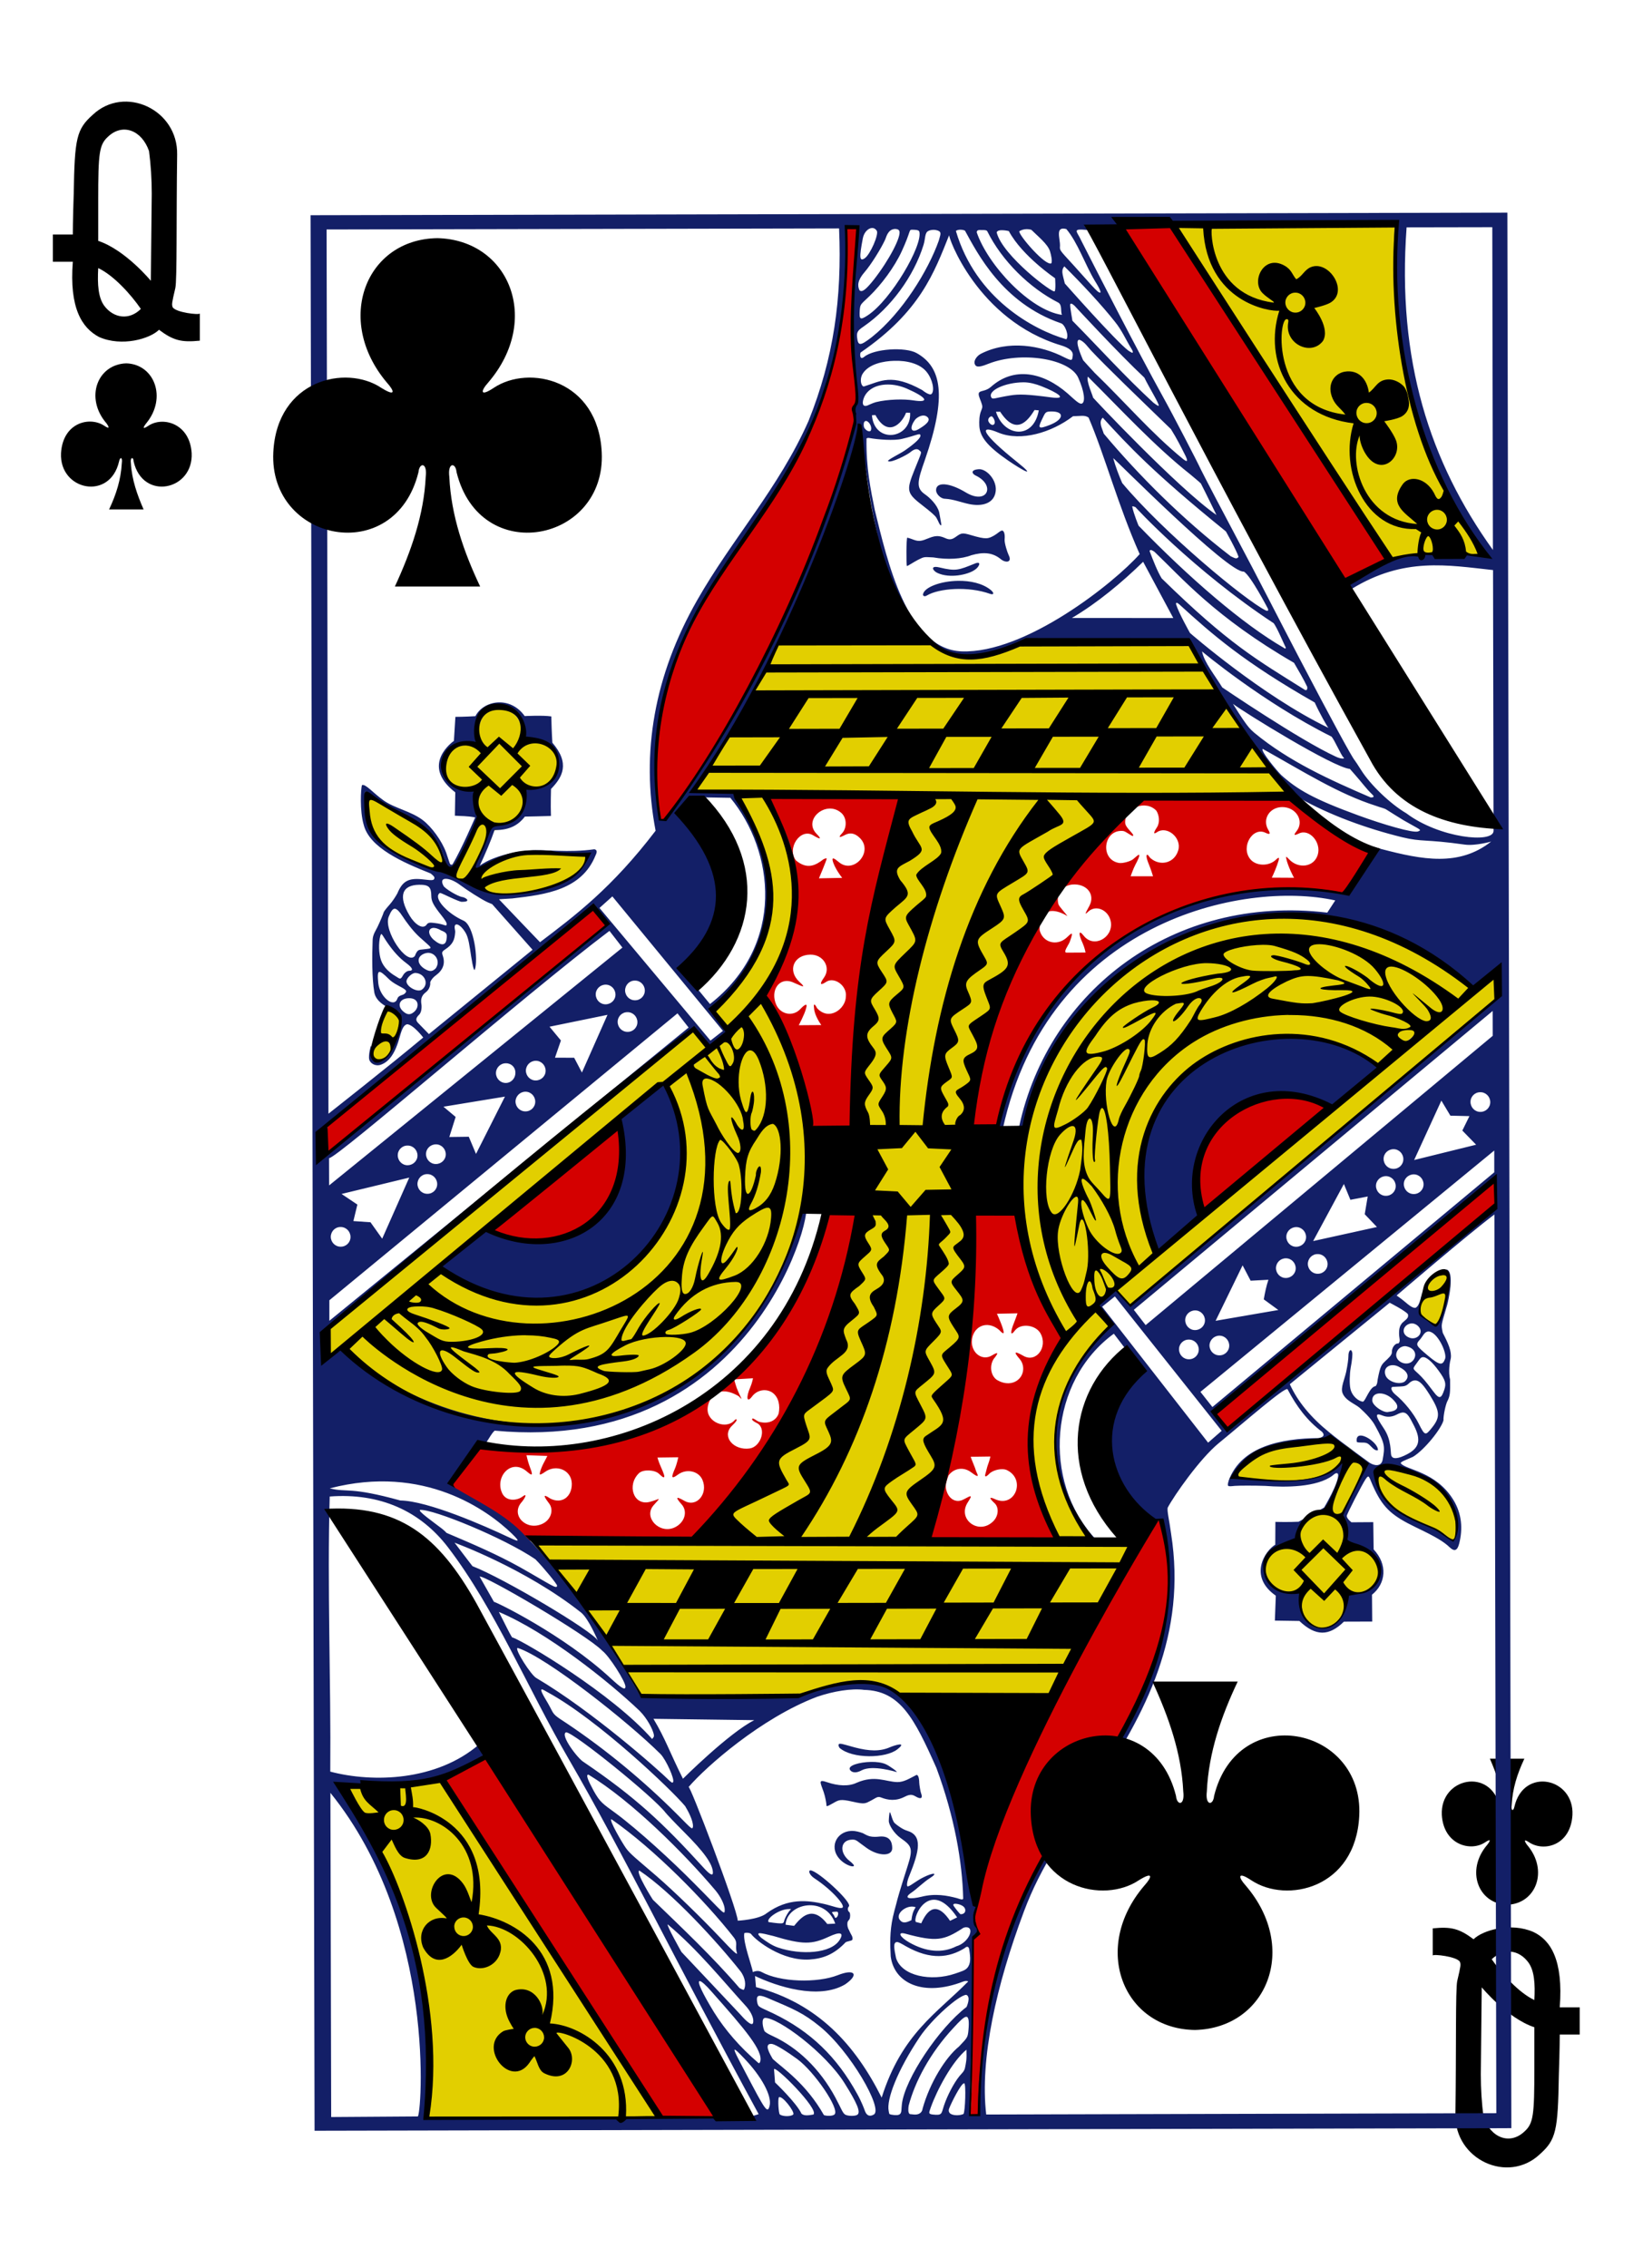 <?xml version="1.0" encoding="utf-8"?>
<!-- Generator: Adobe Illustrator 23.0.1, SVG Export Plug-In . SVG Version: 6.00 Build 0)  -->
<svg version="1.1" xmlns="http://www.w3.org/2000/svg" xmlns:xlink="http://www.w3.org/1999/xlink" x="0px" y="0px"
	 viewBox="0 0 180 250" style="enable-background:new 0 0 180 250;" xml:space="preserve">
<style type="text/css">
	.st0{fill:#FFFFFF;}
	.st1{fill:#E2CF00;}
	.st2{fill:#131F67;}
	.st3{fill:#D40000;}
	.st4{fill:#100F08;}
</style>
<g id="white-background">
	<rect class="st0" width="180" height="250"/>
</g>
<g id="Layer_1">
	<g id="g4942_1_" transform="matrix(1,0,0,1,-4.974,-5.551)">
		<path id="path147-6-9-8-7-0-5-6-46-4-5_1_" d="M171.1,215.5c3.2-0.1,4.6-3.8,2.2-6.6c-0.3-0.4-0.4-0.7,0.2-0.3
			c1.6,1.1,4.6,0.4,4.8-3c0.2-4.1-5.4-5.3-6.4-0.9c-0.1,0.5-0.4,0.5-0.3-0.2c0.1-1.8,0.6-3.4,1.4-5.1c-1.3,0-2.5,0-3.8,0
			c0.7,1.6,1.3,3.3,1.4,5.1c0.1,0.7-0.3,0.7-0.3,0.2c-1-4.4-6.6-3.2-6.4,0.9c0.2,3.3,3.2,4.1,4.8,3c0.6-0.4,0.6-0.2,0.2,0.3
			C166.5,211.7,167.9,215.4,171.1,215.5L171.1,215.5L171.1,215.5z"/>
		<path id="path147-6-9-8-7-4-5-62-9-4-5_1_" d="M18.9,45.6c-3.2,0.1-4.6,3.8-2.2,6.6c0.3,0.4,0.4,0.7-0.2,0.3
			c-1.6-1.1-4.6-0.4-4.8,3c-0.2,4.1,5.4,5.3,6.4,0.9c0.1-0.5,0.4-0.5,0.3,0.2c-0.1,1.8-0.6,3.4-1.4,5.1c1.3,0,2.5,0,3.8,0
			c-0.7-1.6-1.3-3.3-1.4-5.1c-0.1-0.7,0.3-0.7,0.3-0.2c1,4.4,6.6,3.2,6.4-0.9c-0.2-3.3-3.2-4.1-4.8-3c-0.6,0.4-0.6,0.2-0.2-0.3
			C23.4,49.4,22,45.7,18.9,45.6C18.9,45.6,18.9,45.6,18.9,45.6L18.9,45.6z"/>
		<path id="path37-5-2-4_1_" d="M13,34.4h-2.2v-3H13c0,0,0-1.6,0.1-4.5c0.1-6.1,0.3-7.1,2.1-8.7c3.5-3.3,9.4-0.6,9.3,4.4
			c-0.1,7,0,13.8-0.2,14.7c-0.4,1.7-0.4,1.8-0.3,2.1c0.3,0.6,3,0.9,3,0.7v3c-2,0.2-2.9,0-4.5-1.2c-1,1-4.1,1.9-6.6,0.8
			C14,41.7,12.6,39.5,13,34.4L13,34.4L13,34.4z M20.5,39.6c-1.1-1.6-3-3.7-4.7-4.5c-0.1,1.8,0,3.3,0.7,4.2
			C17.5,40.6,19.2,40.9,20.5,39.6L20.5,39.6L20.5,39.6z M21.4,22.2c-0.8-2.3-2.9-3.1-4.5-1.6c-1,0.9-1.1,1.8-1.1,7
			c0,3.2,0,4.5,0,4.5c3,1,5.8,4.4,5.8,4.4l0.1-9.6C21.7,25.3,21.6,23.7,21.4,22.2L21.4,22.2L21.4,22.2z"/>
		<path id="path37-3-2-7-4_1_" d="M176.9,226.8h2.2v3h-2.2c0,0,0,1.6-0.1,4.5c-0.1,6.1-0.3,7.1-2.1,8.7c-3.5,3.3-9.4,0.6-9.3-4.4
			c0.1-7.1,0-13.8,0.2-14.7c0.4-1.7,0.4-1.8,0.3-2.1c-0.3-0.6-3-0.9-3-0.7v-3c2-0.2,2.9,0,4.5,1.2c1-1,4.1-1.9,6.6-0.8
			C175.9,219.4,177.3,221.6,176.9,226.8L176.9,226.8L176.9,226.8z M169.4,221.5c1.1,1.6,3,3.7,4.7,4.5c0.1-1.8,0-3.3-0.7-4.2
			C172.4,220.5,170.8,220.2,169.4,221.5L169.4,221.5L169.4,221.5z M168.5,238.9c0.8,2.3,2.9,3.1,4.5,1.6c1-0.9,1.1-1.8,1.1-7
			c0-3.2,0-4.5,0-4.5c-3-1-5.8-4.4-5.8-4.4l-0.1,9.6C168.2,235.8,168.3,237.4,168.5,238.9L168.5,238.9L168.5,238.9z"/>
		<g id="g5457-6-3-6_1_" transform="matrix(1.022,0,0,1.026,3100.857,-1473.309)">
			<g id="g3405-1-0-4_1_" transform="matrix(0.151,-0.002,0.002,0.151,320.816,485.209)">
				<path id="path3391-4-8-9-0_1_" class="st3" d="M-21592.8,7551.1c3.3-42.1,1.4-87.4,3.7-121.6c-1.3-2.4,3.5-9,3.8-9
					c-2.8-5.1-3.6-18.2,0.1-29.7c28.9-104.8,80.1-186,132.8-261.6c40.7,126.5-92.5,213.4-121.6,323.2c-9.7,38-8.6,64.7-12.6,99.1
					L-21592.8,7551.1z M-21812.7,7550.3l-154.7-243.1l34.4-16.1l158.9,258.8L-21812.7,7550.3z M-21604.2,7105.4
					c1.3,6.9,6.8,10.7,12.6,7.6c5.7-3,6.4-3.2,2.8,2.2c-8,12,7.8,23.8,18.1,13.6c3.7-3.6,4.3-9.6,1.1-12.7c-3.7-3.5-4.5-5.3,1-2.6
					c13.7,5.7,21.5-14,8.2-20.8c-3.4-1.8-10.1-0.3-12.7,2.3c-3.1,3.1-3.5,2-2.7-0.4c0.5-1.4,0.9-3.8,2-6.6c0.9-2.2,1.6-5.2,1.6-5.2
					l-14.1,0c0,0,1.1,3.2,2.2,5.9c1.1,2.5,1.4,4.4,2,5.5c1.9,3.8-0.4,2.4-4.2-0.5c-5.3-4-12.1-3-16,2.2
					C-21603.5,7099-21604.8,7102.2-21604.2,7105.4z M-21581.7,6909.2l30.2-0.6l32.2,91.5c-27.1,43.6-34.8,93-4.4,143.5l-95.9-0.9
					C-21596.2,7067.5-21591.8,6987.3-21581.7,6909.2L-21581.7,6909.2z M-21551.4,7028.2c4.1-3.6,4.7-10.1,1-14.5
					c-4.6-5.5-3.5-5.8,2.7-2.2c8.9,5.3,17.7-5.8,12.5-15.7c-3.3-6.3-14.2-7.8-18.4-2.3c-3.5,4.6-3.1,0.4-0.4-5.8
					c1-2.3,2.5-6.5,2.5-6.5l-14.7,0.1c0,0,1.8,4.1,2.8,6.8c2.6,7.1,2.7,9.3-1.4,4.7c-8.9-7.6-19.4-2.3-19.6,8.4
					c0,8.2,7.5,13.6,14.1,9.8c4-2.3,5.8-2.8,1.3,2.5c-3.2,5.1-2.1,11.6,1.9,14.7C-21561.5,7031.8-21555.4,7031.7-21551.4,7028.2z
					 M-21754.3,7054.3c1.2-0.8,1.6-0.3,0.9,0.9c-0.6,1-2.2,2.4-3.6,3.8c-6.9,7.5,1.8,17.2,12.9,15.8c7.5-0.9,12.1-12.6,6.6-17.3
					c-1.8-1.2-3.2-1.5-4.5-3.1c-0.1-0.7,0.2-1.1,0.9-0.8c1,0.4,3,2,4,2.3c7,2,12.3-0.8,14.1-5.7c1.2-5.6,0.2-11.7-4.4-15
					c-4.3-2.9-10.7-2.2-14.5,2.7c-3.9,5-4.3,0.2-1.1-6.7c1.2-2.6,2-6.3,2-6.3l-13.5,0.6c0,0,0.7,2.9,1.8,6.2c2.9,7.6,5,9.8,1.3,5.8
					c-16.4-9.8-22,3.2-22.3,8.4C-21774.6,7055.8-21760.3,7061.6-21754.3,7054.3z M-21686.8,6907.2l24.3,0.4
					c-19.4,96.6-57.9,177.3-121.7,232.4l-119-1.7l-56.9-40.4l22.5-28.3C-21786.7,7086.7-21721.6,7013-21686.8,6907.2z
					 M-21798.7,7130.4c7.2-3,10.2-11,5.6-16.4c-4.2-4.9-4.6-6.4,1.9-2.6c8.7,5.2,17.3-4.8,13.1-14.8c-2.6-6.2-11-8.2-17.1-4.1
					c-5.4,3.9-5.2,2.1-2.4-4.1c1.4-3.1,2.5-8,2.5-8l-14.9,0c0,0,1,3.5,2.1,6c2.4,5.6,3.3,8.1,2.1,8.1c-0.6,0-2.4-1.7-3.4-2.7
					c-2.9-2.7-11-3.3-14.1-0.5c-9,8.4-4.2,23.2,7.2,20.6c7.3-1.7,9.1-4.4,2.9,2.4C-21820.8,7122.7-21809.4,7134.9-21798.7,7130.4
					L-21798.7,7130.4z M-21892.7,7126.4c6.2-2.8,8.3-9.9,4.9-14.4c-3.4-4.6-5.1-7.6,1-3.4c8.2,4.2,15.4-1.2,15.4-10.4
					c0-9.7-10.9-14.4-19.1-8.6c-1.4,1-3.1,1.8-3.4,1.8c-1,0,0.9-5.2,2.9-8.7c0.9-1.5,2.4-4.5,2.4-4.5l-14.9-0.7c0,0,0.8,4,1.9,7.2
					c2.3,6.3,2.9,8.4-1.3,4.8c-11.1-10.5-23.2,2.6-18.6,14.1c2.4,6.5,10.1,6.5,14.6,3.4c4.1-3.1,2,1.1-0.9,4.3
					C-21915.3,7120.2-21904.2,7131.6-21892.7,7126.4z M-21209.3,6891.3l0.6,17.9l-194.4,157.3l-7.9-12.4L-21209.3,6891.3z
					 M-21926.1,6916.9c27.9-19.3,59.2-54.1,89.8-72.1C-21814.6,6895.7-21867.3,6944.9-21926.1,6916.9z M-21419.6,6913.2
					c-18.4-107.5,97.5-83.9,91.2-74.4L-21419.6,6913.2z M-22042.4,6840.6l192.4-152.2l8.5,13.1l-203,161.4L-22042.4,6840.6z
					 M-21518.4,6690.7c0.5,1.6,6.2,7.8,6.2,8.4c-1.6-1.2-11.4-6.8-16.2-1.6c-1.7,1.9-3.9,6.5-3.7,11.3c1.9,8.6,11.7,11.8,18.8,6
					c2-1.7,3.8-3.7,4.2-3c0.3,0.6-0.8,3.6-1.7,5.9c-1.1,2.4-5,7.4-2.2,7.4l13.5,0.1c0,0-0.5-3.2-2-6.7c-3-6.5-2.8-10.1,0.8-5.3
					c7,9.2,20.9,1.8,19.6-9.2c-1-7.9-9-12.5-14.9-8.8c-0.7,0.4-2.6,2.3-2.9,2.3c-0.7,0,1.3-3,2.6-5.5c4.5-8.3-2-16-12-15.3
					c-3.2,0.2-6.8,2.2-6.8,2.5C-21518.8,6682.2-21519.4,6687.4-21518.4,6690.7z M-21352.9,6615.1c18.9,17.6,37.8,30.6,56.8,42
					l-18.3,28c-121.9-12.6-211.1,34.3-249.6,163.8l-20.2,3.6c8.5-80.9,36.7-160.9,118.4-238.5L-21352.9,6615.1z M-21470,6633.2
					c0,3.8,7,8.5,5.4,9.5c-0.7,0.4-4.9-3.3-6.9-3.6c-14.1-1.6-17.2,20.1-3.3,22.7c2.7,0.5,8.4-1.1,10.1-2.5c2.2-1.8,3.8-3.3,4.3-3.1
					c0.8,0.3-1.1,4.2-2.7,7c-1.5,2.7-3.5,8.2-3.5,8.2l16,0.2c0,0-1.4-4.9-2.8-8.4c-1.8-4.4-2.2-7.3-0.9-6.9c0.5,0.1,1.1,1.5,2.2,2.5
					c6.9,6,17.1,3.6,19.8-5.6c2.6-8.7-7.8-17.7-15.1-12.9c-2.6,1.7-2.6,0.4,0-3.4c2.4-3.5,1.8-8.7-0.2-11.9
					C-21455,6616.9-21470.2,6622.5-21470,6633.2z M-21355.3,6660.2c-0.4-1.9,0.1-1.4,2.2,0.8c6.3,6.7,17.4,5.8,20.3-3
					c2.9-8.8-5.6-18.9-13.1-15.5c-3.9,1.8-4,1.1-1.7-1.7c5.8-7.3-0.4-17.2-10.2-17.2c-9,0-14.4,8.5-10.1,16c1.8,3,1.2,3.7-2,2.1
					c-9.1-4.5-17.9,9.8-11.2,18.5c3.9,5.1,13.1,5.7,18.4,0.8c2.8-2.6,2.8-1.4,0.7,4.1c-1.8,4.8-3.8,8.6-3.8,8.6l15.9,0.3
					C-21350,6674-21354.2,6665.9-21355.3,6660.2z M-21698.4,6850.7c4.6-1.1-15.6-67.4-30.6-97c18-41.5,42.4-81.5,2.8-142l97.9,0.8
					c-31,67.8-33.6,239.7-40.7,240L-21698.4,6850.7z M-21688.9,6774.3c0,0-4.8-6.7-5-12c-0.5-3.4,0.4-3.6,2.1-0.1
					c8.6,9.7,20.5,0.6,20.7-7.9c1.1-7.7-8-14.5-13.9-10.7c-4.1,2.7-5.2,1.9-1.5-3.1c5.2-7.1-0.3-16.4-9.5-16.4
					c-12,0-16.7,11.1-8.2,19.2c6.3,5.9,0.4,2.4-4.6,0.3c-9.8-4.2-16.4,5.7-12.1,15.8c3,7,11.9,8.9,17.2,3.3c2.9-3,5.6-4.8,4-0.2
					c-0.9,3.7-5.3,11.7-5.3,11.7L-21688.9,6774.3z M-21672.6,6669.8c0,0-5.7-7.3-6.7-12.7c-0.3-2,1.1-1.5,4.4,1.4
					c10.4,9.1,25.1-6.8,15.4-16.8c-3.3-3.4-6.8-4.4-10.7-2.4c-4.9,2.5-4.5,1.3-2-1.3c3.6-3.8,3.5-10.9-0.4-14.4
					c-10.6-9.6-27.7,4.3-17.9,14.6c4.3,4.5,2.2,3.9-2.5,1c-9-5.5-19.1,9.1-12.4,17.8c8,6.8,14,3.6,19.6-0.6c1.2-0.6,2.3-0.9,2.3-0.4
					c0,1-5.7,13.9-5.7,13.9L-21672.6,6669.8z M-21800.6,6627.7c-6-0.5-9.6-55.9-2.1-73.4c16.4-73.9,64.5-127.3,94.6-172.3
					c48.2-67,43.5-179.3,45.5-174.8l6.7,0.9c0,0-5.9,65.7-3.3,95.5c2.8,26.2,2.1,27.8,0.2,30.3c-0.5,2.4,0.1,9.6-0.4,12
					c-22.2,96.5-73.7,195.4-126.6,269.9L-21800.6,6627.7z M-21310.8,6464.1l-157.4-252.7l38.5-3c14,22.6,150.9,238.6,150.9,238.6
					L-21310.8,6464.1z"/>
				<path id="path3395-8-0-1-6_1_" class="st1" d="M-21982.8,7552.8c19-66.1-28.7-221-59.3-241.5c36.2-1.1,79.7,0,78.4-3.4
					c0,0,151.2,242,149.9,243.3C-21815,7552.5-21982.8,7552.8-21982.8,7552.8L-21982.8,7552.8z M-21355,7183.4
					c-37.2-5.7-22.2-36.2,1.8-39.2c-3.1,0.5,2.7-15.2,22.1-21.4c4.5-7.9,8.1-21.3,12.2-27.6c-11.6,3.6-25.8,13.2-78.4,4.9
					c4.9-24.7,55.3-28.4,73.4-24.4c10.5,2.5,20.6,18.2,23.8,18.5c32.4-5,73.2,24.5,60.4,53.9c-2,4.2-6.8-5.1-17.6-9.1
					c-35-13.1-37.3-32-45.3-40.5c-2.9-0.6-18.8,29.8-18.8,29.8l4.6,20.8c8.4-0.7,45.7,22.8-1.2,37.8
					C-21331.3,7231.1-21355.3,7199.6-21355,7183.4z M-21264.5,6987.2c-2-2,1.7-15.7,6.6-23.6c2.6-4.2,8.5-7,12-6.4
					c6.2,1.1,5.1,10-3.4,36C-21249.7,6997-21258,6997.3-21264.5,6987.2z M-22005,6796.2c-10.2-0.2-0.7-27.7,5.6-36.4
					c2.1-2.7,10.2,3.2,10.6,7.2C-21988.1,6774.2-21999.5,6799.1-22005,6796.2z M-22010.2,6608.3c12.5,3.1,32,15.8,41.4,22.8
					c11.6,8.8,8.2,25.8,17.6,27.4c6.4-3,18.3-30.8,18.3-30.8s3.1-14.3-5.1-18.8c-20.4-11.2-19.9-23.1-18.6-24.1
					c6.3-15.6,18.4-12.7,24.9-13.5c0.2-8.6,0.2-26.7,18-24.6c15.6,1.6,16.9,23.9,10.3,24c-0.1-0.4,29.6-3.9,29.1,15.6
					c-0.3,10.6-18.1,23.9-23.5,18.9c0,0,2.7,21.1-24,28c-6.3,6.2-11.7,32.9-11.6,30.5c16.2-14.2,41.4-17.3,81-11.7
					c-25.1,45-92.8,23-98,14.2C-21984.4,6655.5-22016.4,6641.8-22010.2,6608.3z M-21716.2,6503.1c36.1,3.7,75.8-7.2,105.8-0.9
					c3.4,0.5,7.1,5.6,9.1,6.7c15.5,8.6,31.8,6.2,56.9-3c6.2-2.3,120.9-0.1,120.9-0.1c25.7,38.6,71.3,111.2,72.4,108.8
					c0,0-63.6-1.4-92.9,0c-20.6,1-8.5,3.9-22.8,4.4c-101,73.6-121.9,234.9-121.9,234.9s31.9-8,40.2,0.9
					c40.7-114,116-165.4,220.2-154c48.1,5.3,105.1,53,105.1,53l-104.1,82.2c-79.5-40.9-115,76.7-90.8,77.2l209.6-166.3
					c0,0,3.4,13.8,3,14.3c-15,19.1-264.9,216-264.9,216l-10.7-12c0,0-6.9,5.9-10.5,9.9c-0.4,6.5,1.8,12.1,6.8,17.3
					c-49.5,38.5-51.9,110.2-16.2,149.8c0,0-16.1,0.9-17.7,1.2c-20.4,3.2-40.4-96.8,0.5-142.8c-19.9-39.9-31.9-94-34.4-96.6
					c0.5,6.4-32.2,3.9-32.2,3.9c-3.4,80.6-12.8,159.6-33.1,235.6l150.2,4.9l-65.2,109.5c0,0-71.8-2.6-102.7-5.1
					c-32.1-19-50.9-5-81.2,1.5c-43.1,0.8-106.6-1.9-106.6-1.3c-21.1-42.7-43.9-74.2-74.9-110.9c-3.9-6.7,127.7-1.1,127.7-1.1
					s66.9-98.1,79.2-125.9c9.6-21.7,31.5-100.8,31.5-100.8c0.9,4.1-11.7-20.8-41.8-20.5c-26.7,164-223.9,217.1-341,110.1l-0.9-19.1
					l263-207.1l11.4,13.4c-2.5-2-161.4,126.4-158.8,125.6c46.4,24.8,100.7,5.7,95.3-74c37.3-26.1,70.4-56.7,102.9-87.9
					c0.7-1.2,35.1,78.9,34,94.3c20.3-6.5,32.2,7.8,31.8,5.3c-6.8-46.2,35.8-220.6,36.8-240.7c-22.6-2.1-52.5-1.6-99.5-3.9
					c36.9,72.9,23.3,121.9-30,166l-10.9-13.9c4.5,2.5,77.7-59,20.3-152.8c-2.7,0.2-30.8-2.9-30.8-2.9
					S-21719.3,6515.9-21716.2,6503.1z M-21432.8,6206.4c0,0,164.6-2.1,164.6,2.7c-6.2,87.7,13.5,168,62.4,242.6
					c0,0-72.8-3.4-71.5-2.5L-21432.8,6206.4z"/>
				<path id="path3393-8-5-4-3_1_" class="st2" d="M-21191.3,6202.9l-854.7-9.5l-15.2,1362.6l854.7,9.5L-21191.3,6202.9z
					 M-21271.7,6207.9c-0.1-0.1-12.6,144.1,62.1,239.4c-46.2-7.5-72.8-0.7-100,17.9l3.7,3.8c37.4-22.2,68.8-15.9,101-12l-2.1,185.6
					c-0.3,9-38.7,4.6-62.1-13.4c-11.2-6.7-25.5-20.7-31.9-31.2c-1.9-3.2-4-6.3-4.5-7c-2.1-2.5-15.4-27.6-39.6-75.2
					c-12.3-24.2-28.6-57.2-41.9-82.8c-8.6-16.6-24.5-47.8-25.6-50.3c-2.3-5.2-19.7-39.8-26.5-52.3c-17.9-33.2-46.7-91.2-56.9-111.9
					c-2.3-5.4-5.8-7.9,0.6-7.6c1.4,0.1,2.8,0.2,3.6,0.3c1.1,0.6,2.5-1.9,2.5-1.9L-21271.7,6207.9z M-22043,6980l0.2-14.6
					l251.3-200.8l7.8,10.2L-22043,6980z M-21797.8,6626.1c-1,0.4-2.1,0.7-3.3,1.1c-6.1-28.3-2-66.1,5.8-94.4
					c11.4-39.3,32.2-70.7,55.4-102.2c52.9-72,76.6-126.4,76.7-223.8l7.4,0.9c-0.5,15.4-2.7,26.9-3.5,47.4c-1.2,21.9-1,38.6,1.1,60.1
					c1,10.5,1.7,17.4-0.1,18.7c-0.9,0.7-1.7,4.3-0.9,5.7c-0.2,2.9-0.6,8.8-0.6,8.8C-21672.4,6406.2-21738,6554.2-21797.8,6626.1z
					 M-21768.2,6758.3l-13-16.2c0,0-10-8.2-0.8-17.3c26.6-26.2,27.2-59.9,2.1-90.4c-1.7-3.9,8.2-23.2,8.2-23.2l20,0.6
					C-21721,6649.8-21713.2,6716.6-21768.2,6758.3L-21768.2,6758.3z M-21748.2,6608.8c0.7-2.6-29.7-1.9-29.7-1.9
					c19.1-27.7,35.5-56.1,51.5-84.7c24.9-43.2,59.6-119,70.8-174.1c7.2,64.7,17.6,160.7,73.2,165.1c18.2,1.4,39.5-10.7,42.9-8.6
					l115.7,0.4c23.2,48,48.3,79.1,78.1,112.1c21.5,12.5,47.9,22.5,73.4,29.1c14.5,3.7,15.9,1.4,44.5,5.8c7.5,1.2,19.1-1.9,19-1.9
					c-23.1,17.7-49.4,12.3-78.4,4.3c-1.6-0.4-3.3-1-5-1.6l-22.3,32.5c-48.7-12-205.7-5.6-248.9,163.2c0,0,4.2,2.2,3.2,1
					c34.5-146.6,173.5-174.4,239.5-159l-5.8,8.6c-109.6-14.5-199.7,52.6-222,149l2.1,1.9c42.8-145.7,216.5-197.8,322.7-95.3
					l19.8-13.6l-0.8,18.7l-266.3,216.6l-10.4-11c0,0-1.9,1.4-4,3.1c-6.9,5.6-9.6,6.9-7.7,10.1c1.9,3.2,9.2,10.3,9.5,11.1
					c-44.1,34.9-58.8,103.1-17.8,151.3c4.6,5.1,3.7,6.5,2.9,0.8c-36.9-40.7-31.3-112,15.6-145.2l9.2,12.3
					c-21,44.4-32.7,113.9,21.1,120.6c18.7,51.5-4.2,112.1-29.4,152.6c-26.8,46.7-59,85.4-79.5,136.3c-9.9,21.2-26,84.4-25.7,132.8
					l-5.8-0.1c0.2-19.7,1.8-43.1,2.1-58.1c1.6-73,1.5-68.6,3.1-70.5c0.6-0.6,2.1-1.2,2.3-1.8c0.2-0.8-1.2-2.3-1.7-4.1
					c-0.6-1.8-1.5-5.1-1.4-7.8c0.1-2.7,2.7-6.6,2.2-7.5c-11.1-40.4-11.3-112.8-48.3-146.4c-18.2-15.8-42.5-16.7-74.2-4.3
					c-69.6-0.7-59.3,3-115.5-0.8c-22.8-42.5-50.5-84-80.7-114.9c-14.1-16-33.8-24.8-52.3-36.5c7.6-14,16.2-24.2,25.6-30.8
					c2-2.7,3.3-5.6,5.8-7.9c189.3,20.2,232.4-161.6,223.7-157.1l-1.7,1.4c-53.9,187.2-238.2,178.3-330,96.1c0,0-13.2,11.1-13.1-1.2
					c0.1-11.3,4.3-14.5,4.3-14.5l262.5-207.7c4.7,3.1,9.7,13.1,11.9,12c4.8-2.5,11.9-7.5,11.8-10.5c-0.1-2.3-9.3-17.1-9.3-17.1
					C-21695.3,6690.3-21726.4,6658-21748.2,6608.8L-21748.2,6608.8z M-21645.1,6207.8c1.3,0,2.4,0.6,3.3,2
					c1.6,2.5-4.9,16.9-8.9,19.5c-3.7,2.4-4-0.4-1.1-14.4C-21650.9,6210.7-21647.8,6207.8-21645.1,6207.8z M-21263.4,6212.4l61.2,0.7
					l-2.6,229.6C-21249.1,6379.4-21271.6,6306.9-21263.4,6212.4z M-21628.9,6208.7c1.5,0,2.8,0.4,3.2,1.5
					c1.5,3.9-7.5,20.5-18.6,34.3c-5.8,7.1-8.6,9.2-10.4,7.5c-1.5-3.3-1.4-7.1,3.9-13c4.4-4.9,11.8-16.3,14.9-22.8
					C-21634.5,6212.4-21633.1,6209-21628.9,6208.7z M-21567,6210.3c1.8,0,3.6,0,4.1,0.9c10.3,21.4,29.9,40.9,50,51.4
					c2.9,1.7,1.5,5.9,2.5,8.8c-22.7-3.6-52.3-36-60-59.4C-21570.5,6210.1-21568.8,6210.2-21567,6210.3z M-21531.4,6210.6
					c4.5,4.6,11.5,10.2,13.1,15.4c0.9,3.2,1.6,6.9,0.9,8.6c-4,2.4-23.4-20.5-22.6-23.1C-21537.5,6210-21534.4,6209.7-21531.4,6210.6
					z M-21616.7,6209.4c1.9,0.1,4.9,0,5.3,1.5c2.3,9.9-20.8,48.1-37.5,58.9c-5.9,3.8-6.3,2.8-5.8-3.7c0.4-4.4,0.8-4,6.9-9.7
					c8.7-8.1,18.3-20.6,23.6-31.7C-21617.3,6210.3-21619,6209.4-21616.7,6209.4z M-21601.3,6209.7c2.2,0,4.2,0.8,4.7,1.7
					c0.7,1.3-0.3,3.4-1,6c-7.7,20.9-26.7,51-48.7,68c-8.6,6.4-10,6.4-10.6-0.4c-0.3-3.9,1.5-5,5.5-7.7
					c18.7-12.6,35.6-34.5,42.9-57.1c1.4-4.4,0.9-8.4,3.4-9.7C-21603.9,6209.9-21602.6,6209.7-21601.3,6209.7z M-21486.6,6247.4
					c0.9,1.5,7.1,11.5,2,7.7c-2.1-1.8-5.9-6.2-12-13.2c-14.4-16.6-14.9-15.6-14.5-19.7c0.2-5.3-3.5-14.1,4.7-11.8
					C-21498.4,6220.1-21493.5,6235.5-21486.6,6247.4z M-21552.7,6210.6c1.7,0,3.6,0.3,5.2,0.7c9.4,18,32.7,34,32.6,34
					c0,0,0.5,7.8-0.4,9.2c-0.5,2.4-37-25.7-40.9-42.4C-21555.7,6210.9-21554.3,6210.6-21552.7,6210.6z M-21578.8,6210.6
					c8.5,15.8,25.9,51.8,67.5,66.7c3,0.7,6.1,9.2,3.8,11.5c-22.9-6.9-64.2-29.6-77.8-78.1
					C-21583.9,6209.5-21580.3,6209.7-21578.8,6210.6z M-21590.1,6213.5c-1.4,0,19.1,61,79.2,79.7c5.2,1.7,8.2,4,7.9,7
					c-0.5,3.9-0.3,4.3-6.1,1.4c-16.4-8.7-39.8-13-59.5-3.3c-3.1,1.5-6.2,5.7-3.8,8.4c1.4,1.4,4.9,0.4,9.3-1.3
					c22.9-8.6,57.8-3,63.8,10.9c4.3,9.9,4.9,17.1,2.5,18.3c-1.8,0.9-4.9-2.4-10.3-7.3c-17.2-15.3-37.9-19.8-54.6-5.4
					c-3.6,3.1-7.1,2.5-8.4,3.8c-1.2,1.2,0.2,4.1,1.2,6.9c1,2.9,1.1,3.7,0,6.1c-1.5,3.3-1.6,7.6-1.5,10.8c0.3,7.8,5.4,14.5,20.1,24.9
					c11.5,8.1,20.5,12.7,6.5,1.2c-24.1-19.8-28.4-27.8-12.7-20.9c15.7,6.5,37.5,0.4,53.1-11.1c5.3,0,8.4-0.9,11.1,1.1
					c11.2,27,20.2,62.8,35.2,97.6c-18.5,20.3-82.7,69.8-128.1,67.5c-39.2-2-52.3-65.8-60.6-101.1c-2.8-14.9-5.9-30.1-5.3-51.2
					c0,0,0.7-0.6,1.7-0.4c6.6,1.3,17.9,2.3,23.6,1c10.5-2.3,12.6-4.1,13.2-2.6c0.7,1.8-3.7,5.8-11.3,10.9c-3.3,2.2-13,6.7-12,7.4
					c2.3,1.5,14-4.5,15.9-6.1c3.1-2.5,5.2-2.7,6.6-1.2c1.7,1.7,2.1-0.1-3.7,13.7c-6.4,15.2-5.8,16.6,6.2,26.1c4.2,3.3,8,6.6,8.9,8.1
					c1.1,1.9,1.9,4.1,2.4,4.8c2,2.7,0.8-1.6-0.3-8.6c-1.3-5.2-6.4-10.3-9.9-12.8c-6.5-4.6-5.5-9.1,0.2-24.5
					c16.6-45.6,12.7-66-4.9-76.1c-7.9-4.6-30.3-3.6-37.5,2.2c-3.5,2.8-3-2.8-2.4-3.2C-21611.5,6267.7-21601.2,6240.1-21590.1,6213.5
					z M-21508.2,6236.9c11.9,12,26.8,28.4,35.7,40c4.9,6.2,7.4,12.5,11.3,19c0.7,1.2,1.5,2.5,0.9,3.1c-0.2,0.2-1.9-0.8-2.9-1.5
					c-8.8-6.7-44.8-48.4-44.8-48.4C-21509.6,6242.1-21510.7,6239.8-21508.2,6236.9z M-21501.3,6265c0,0,31.3,34.7,49.2,51.8
					c3.5,7.5,10.2,18.3,10,20.1c-0.1,0.8-3.8-2.2-3.8-2.2c-19.8-18.6-38.1-39.4-57.1-59.1c0.2,0.1-1.4-8.1-1.4-11.4
					C-21504,6262.5-21502.1,6264.3-21501.3,6265z M-21433.6,6353.7c4.2,6.9,7.2,13.1,9.2,17.2c3.3,6.4,2.2,6.6-0.8,4.2
					c-22.4-18.7-41.2-41.3-62.3-62.1c-2.7-2.9-8.2-9.2-8.2-9.2c0.2,0.2-6.8-14.9-2.3-14.5c3.5,1.4,5.8,5.2,8,7.6
					C-21478.9,6309-21457.8,6329.7-21433.6,6353.7z M-21630.7,6302.5c9.3-0.2,18.5,2.3,23.1,8.1c4.2,5.2,5.8,13.4,3.4,15.8
					c-1.5,1.5-6.6-2.8-6.6-2.8c-21.9-12.5-29.5-6.7-41.5-3.2c-1.7,0.5-3.5-4.1-1.2-8.6C-21649,6304.3-21637.9,6302.6-21630.7,6302.5
					z M-21492.4,6315.6c23.3,23.7,46.9,50,72.1,70.4c3.5,3.1,6,5,7.6,6.7c3.3,6.6,10.8,22.5,10.8,22.5
					c-27.1-19.2-87.8-85.2-87.1-84.8C-21488.4,6330.7-21494,6318.4-21492.4,6315.6z M-21538.5,6319c4.3,0,9,1.4,12.7,2.9
					c11.8,4.8,19.2,9.9,7,8.1c-17.1-2.5-22.9-2.7-29.2-1.8c-11.6,1.7-12.6,3-13.6,1.2C-21564.2,6324.5-21551.4,6318.9-21538.5,6319z
					 M-21635.5,6319.3c4.3,0,8.9,1,13.5,3c14.4,6.5,16.9,10.6,4.6,8.5c-6.4-1.1-18.1-1.1-26.6,0.9c-2.7,0.7-5.6,2.2-6.3,2.4
					c-3,0.9-3.8-1.3-2.5-5C-21650.5,6322.7-21643.7,6319.2-21635.5,6319.3z M-21530.8,6338.8l3,0.3c-4,21-25.1,18.7-30.6,0.6l3,0
					C-21544.4,6357-21536,6346.9-21530.8,6338.8z M-21519,6340c9.8,0,9.1,5.8-1.1,9.6c-7.8,2.9-8.7,2.4-5.8-3.4
					C-21523.1,6340.7-21523.4,6340-21519,6340z M-21619.7,6339.6c0.7,18.9-25.9,22.1-27.3,1.4l2.5-0.1c8.5,16.3,18.7,6.6,21.9-1.4
					L-21619.7,6339.6z M-21607.9,6342.4c3,2.1,1.1,4.9-5.5,8.7c-5.9,3.6-7.4-0.8-2.5-6.9
					C-21613.8,6342.3-21610.4,6340.7-21607.9,6342.4z M-21561.8,6342.9c1.2-0.4,3.9,4.8,1.5,6c-1.4,0.7-3.4-1.4-3.7-3
					C-21564.1,6344.7-21563.3,6343.3-21561.8,6342.9z M-21482.2,6344.9c17.5,19.6,35.2,39.3,86.9,82.1c0,0,7.2,13.1,8.8,18.2
					c-1.3,1.5-1.9,1.4-5.6-0.5c-33.8-26.5-65.1-58.6-89.5-88.4C-21482.8,6352.2-21485.4,6348.1-21482.2,6344.9z M-21651.3,6345
					c2,0,4.8,4.5,3.2,7.1c-1.3,1-3.3-0.6-4.2-1.8c-0.9-1.2-0.8-3.5-0.3-4.5C-21652.2,6345.2-21651.8,6345-21651.3,6345z
					 M-21475.1,6373.8c-0.1-0.7,81.5,83.4,92.2,81.9c4.9,2.9,16.9,26.7,16.9,26.7c0.3,0.8,0.3,2.1-1.7,1.1
					c-13.9-7-71.7-55.8-101.2-91.9C-21471.1,6386.4-21473.6,6379.7-21475.1,6373.8z M-21573.4,6384.9c14.3,7.1,8,21.2-7.1,12
					c-11.9-7.4-21.4-8.1-21.4-1.9c0,2.6,3.2,6.1,6.4,6.1c5.9,0.4,11.3,2.7,17.1,4c9.1,2,15.9-0.3,18.2-5.7c4-9.2-5.1-19.5-11.1-19
					C-21577.5,6380.8-21576,6383.7-21573.4,6384.9L-21573.4,6384.9z M-21459.6,6408.9c-1-0.9,40.6,45.4,97.5,83.8
					c2.2,2.6,7.6,15.9,8.5,17.6c-0.2,1.2-1.5,0-1.5,0c-28.8-17-66.7-50.4-102.5-88.2c0,0-3.4-8.3-4.4-13.8
					C-21461.2,6408.1-21460.4,6408.6-21459.6,6408.9z M-21555.4,6424.3c-1.3,0.2-3.1,2.1-5.3,3.3c-4.4,2.4-5.8,3-16.7-0.4
					c-5.9-1.8-6.8-1.7-10.4,0.8c-3.1,2.2-4.8,2.6-8.2,1c-6.1-2.8-9-0.9-14.7,1.1c-5.5,1.9-7.3-0.5-12.2-1.7
					c-0.7,0-1.1,19.6-0.5,20.2c0.2,0.2,5.1-2.9,7.9-4.3c4.8-2.3,4.1-2,11-1.6c10.2,1.9,20.3,1.4,27.2-1.2c8.6-2.3,15.2-1.8,21,3.1
					c3.5,2.9,8.3,2.5,5.6-2.9c-0.9-1.9-3-8.7-2.7-11.2c0.4-3.8-0.4-6.2-1.8-6.3C-21555.2,6424.3-21555.3,6424.3-21555.4,6424.3z
					 M-21446.5,6440.8c19.2,18.7,42.7,47.1,98.6,80.3c2.9,5.1,6.8,11.9,9.2,17.2c0.2,1.5-0.2,2.8-1.6,2.2
					c-34.5-22.2-53.7-33.1-101.3-80.7c-2.9-4.8-6-13-8.4-19.6C-21449.4,6438.5-21447.2,6440.4-21446.5,6440.8z M-21454.7,6447.8
					l21,40.3l-72.4-1C-21487.5,6476.5-21469.8,6462.1-21454.7,6447.8z M-21574.7,6447.4c-11.9,4.6-13.7,5.5-25.5,2.5
					c-6.8-1.7-5,2.2-1.5,3.9c8.8,4.2,21.8,1.5,26.6-1.8C-21571.9,6450.1-21569.7,6445.5-21574.7,6447.4z M-21587,6459.6
					c-12.4,0-24.2,4.2-25.2,9.2c-0.2,1,0.8,2.1,2.8,0.9c8.5-4.9,29.4-6.4,45.2-0.5c2.6,0.9,3-0.6,0.4-2.8
					C-21569.7,6461.5-21578.5,6459.6-21587,6459.6z M-21429.2,6478.5c23.2,21.7,45.6,41.7,95.7,71c3.5,7.9,8.7,17.4,9.6,18.2
					c-47-23.3-98-68.8-98-68.8s-7.9-14.4-9.7-20.6C-21431.8,6476.2-21429.9,6477.9-21429.2,6478.5z M-21413.5,6512.1
					c0,0,42.7,36.7,91.6,61.8c2,1.9,6.8,13.6,8.4,14.9c1.6,1.3-2,1.2-5.5-0.6c-25.6-12.1-80.4-50.3-80.4-50.3
					C-21404.5,6529.2-21412,6520.1-21413.5,6512.1z M-21931.3,6657.7c4-8.3,8.2-17.6,10.9-25.2c11.7,0.3,17.6-4.1,21.8-9.3
					c6-0.1,10.5,0,18.6-0.2c-0.2-8,0.3-19.2,0.3-19.2c8.3-8.3,14-17.9,1.4-32.9c0,0-0.4-6.9-0.5-18.7c-5.9-1-19-0.5-19-0.5
					c-10.5-15-29.4-11.4-35.2-0.4c0,0-8.5,0.4-14.3,0.3c-0.2,3.1-1.3,17.1-1.3,17.1s-25,16.5,0.5,36.6l-0.5,16.6
					c4.8,0.4,8.3,0.2,14.5,1.4c0,0-10.1,22.6-16.7,33.3c-2.2,0.6-1.7-0.7-4.3-8.3c-3.1-8.9-10.3-18.7-16.4-23.5
					c-8.3-6.5-19.7-8.6-27.7-14.3c-7.6-5.5-13-12.4-15.5-11.2c-0.8,2.7-1.9,18.2,0.9,28.2c3.9,16.4,27.5,27.1,47.2,35.2
					c1.5,1,2.8,2.5,2.8,3c0,2.7-2.6,1.8-9.1,1.1c-9.8-1.1-13.9,1.5-17.5,9.8c-1.1,2-3.5,5.6-5.6,7.9s-4.1,4.6-4.4,5.6
					c-0.3,1-2.4,6-4.5,10.2c-1.3,2.6-3.4,5.3-3.6,9.1c-0.6,11.7-0.9,27.5,0.7,37.5c1.2,7.3,10.5,11.6,13.7,12.2
					c4.9,1,5.7,5.9,4.9,10c-4,19.9-15.7,32-19.3,25.4c-1-1.7-1.9-9.9-2.2-9.8c-0.2,0.1-2,6.9-1.4,9.7c0.7,3,4.5,5.3,8.4,3.9
					c5.7-2,10.2-7.5,13.8-20.1c1.5-5.2,2.9-8,5.3-8.4c4.5,0.4,11.3,9.6,11.3,9.6c-23.4,19-68.4,53.3-68.4,53.3l7-629l366,4.1
					c1.5,49.9-5.1,92.3-23.6,136.6c-21.9,47.6-55.5,82.8-81.3,126.6c-31.2,52.8-41.7,107.9-31.8,163.5
					c-31.8,40.4-58.3,59.6-83.6,78.2c0,0-18.6-19.8-28.9-30.9c0,0,4.4-0.3,9.6-0.5c23.8-2.4,49.6-5.4,59.8-29.9
					c1.4-2.7,0.9-3.9-0.8-4.3c-18.7,2.4-34.8-0.4-45.4,0.2C-21920.3,6648.9-21931.3,6657.7-21931.3,6657.7L-21931.3,6657.7z
					 M-21928.7,6675.8c0,0-29.7-14.4-31.9-14.9c-13-2.5-44.2-19.1-49.4-30.2c-0.7-1.4-2.2-21.6-2.7-25.8c0.2-1.3,0.7-1.3,2-0.3
					c3.3,2.3,16.3,10.9,21,13.3c19.7,9.8,27.4,16.7,32.1,31.2c1.2,3.6,2.4,7.4,3.1,8.2c1.6,1.7,2.2,1.6,4.3,0.1
					c8.6-10.8,12.7-19.9,16.8-31.6c0.5-1.3,1.6-2.6,1-4.5c-1.5-5.2-5.2-11.9-1.3-17c-12.4,0.4-24.2-8.7-22.6-17.8
					c3.5-16.7,10.6-13.6,24.1-15.9c-1.1-38.8,35.3-28.9,34.9-2c40.1,3.8,20.7,40.4-2.5,34.5c9,21-18.8,28.6-22.7,25
					c-1.6,6.8-12.5,28.4-14.8,34.9c30-20.6,77.7-10.8,84.6-12C-21870.5,6686.7-21926.8,6677.4-21928.7,6675.8z M-21391.9,6549.7
					c7.5,5.9,71.1,46.3,82.9,47.4c0,0,5.6,6.4,10.2,12.2c4.3,5.4,5.9,6.2,6.4,7.3c0.5,1.1-1.7,1-2,1c-28.7-12.8-57.8-26.2-82.5-47.1
					c-3.3-2.9-4.1-4.2-5.7-6.3C-21384.9,6561.2-21391.3,6550.8-21391.9,6549.7z M-21371.1,6582c29.1,16.7,53.8,32.8,80.4,41.6
					c3.8,1.5,5.7,1.6,7.6,2.9c1.9,1.3,10,6.4,11.9,7.6c12.1,7.2,13.3,6.9,10.3,8.1c-3.4,1.3-24.7-5.2-42.6-12
					c-31.9-12.1-43.2-18.9-54.6-29.4C-21360.8,6598.1-21372.8,6583.5-21371.1,6582z M-21955.8,6666.7c2.5,0,6.4,1.5,10.5,4.7
					c4.4,3.4,15.1,10.5,19.5,12.5c2.3,1,3,1.3,3,1.3l28.4,32.8l-74.8,59c0,0-5.9-6.2-7.8-8.2c-1.8-2-1.2-3.6,1-5.7
					c1.8-1.7,2-5.5,1.7-7.4c-0.4-2.8-0.3-5.9,3.3-8.5c2.9-2.1,3.4-5.7,3.2-6.7c-0.1-0.8,1.6-3.5,4.1-5.2c5.2-3.7,6.9-8.3,5.2-13.7
					c-0.7-2.3-1.1-2.9,1.9-4.8c5.3-3.4,6.7-6.7,7.1-11.9c0.1-0.8-0.1-1.7-0.2-2.3c-1-5.5,3.8-4,7.7,2.8c2.1,3.7,2.7,9.9,3.7,16.8
					c1.2,8.2,2,10.5,2.5,9.3c2.6-6.6-0.1-31.5-7.7-34.9c-11.1-5.1-20.3-15.2-17.4-19.1c1-1.4,1.1-0.9,7.9,2.3c4,1.9,7.6,3.4,8.2,3.4
					c7.8,0.3,3.1-3.1,0.6-3.4c-3.1-0.5-12.2-6.1-13.2-8.1C-21959.2,6668.3-21958.2,6666.7-21955.8,6666.7z M-21974.8,6670.7
					c7.2,0,8.6,1.9,8.6,8.1c0,3.7,1.3,6.5,7,13.8c2.3,3,3.9,5.3,3.7,6.5c-0.3,1.9-1-0.1-8.9-1.1c-2.8-0.4-4.3-0.4-5.3,1
					c-2.8,4-8.6-0.3-12.1-6.3C-21990.1,6678.5-21987,6670.7-21974.8,6670.7z M-21836.9,6680.8l77.7,96.7l-9,6.8l-78-95.4
					L-21836.9,6680.8z M-21850.1,6686.6l8.3,14.2c0,0-24.6,20.4-31.1,26.2c-52.3,41.1-170.5,134.5-170.5,134.5l-1.4-19.1
					L-21850.1,6686.6z M-21992.4,6687.5c1.5,0.1,3.3,2,5.7,5.8c2.1,3.3,6.7,9.9,11.6,14.5c9.5,8.9,10.4,8.1,2.6,8.9
					c-3.1,0.3-4.1-0.1-6,4.6c-5.8,7-22.4-18.5-18.3-28.2C-21995.2,6689.3-21993.9,6687.5-21992.4,6687.5z M-21965,6701.5
					c1.4,0,3.3,0.5,5.5,1.9c4.2,1.7,4.4,2.7,3.7,6.7c-0.7,3.8-3.6,4.7-9.3-0.3C-21969.4,6705.6-21968.7,6701.7-21965,6701.5z
					 M-21839.3,6705.3l9.1,12l-211.7,166.4l0.2-19.4C-22036.6,6865-21900.7,6750.2-21839.3,6705.3z M-22002.3,6705.4
					c0.6-0.1,1.4,1.8,3.7,5.3c4.7,7.1,9,11.9,13.9,15.6c4.7,3.6,5.2,5.5,1.9,5.5c-1.4,0-3.3,1.4-4.3,3.1c-2,3.4-2.2,2.6-5.2,0.7
					c-4.4-2.6-8.7-6.5-10.4-11.6c-1.6-4.8-1.7-12-0.3-17.3C-22002.7,6705.9-22002.5,6705.5-22002.3,6705.4z M-21969.2,6719.2
					c5.4-0.1,9.1,6.1,5.5,11.1c-2,1.9-3.8,2.8-7.7,0.4c-5.1-3.1-6-7.8-1.8-10.3C-21971.8,6719.6-21970.5,6719.3-21969.2,6719.2z
					 M-22003.9,6732.3c1.1,0,3.1,1.6,6.5,5.1c2.6,2.7,7.1,5,8.9,6c4.1,2.3,4.2,3.1,2,4.9c-1,0.8-4.1,0.8-4.9,3.2
					c-2.5,7-12.6-1.3-13.5-11.3C-22005.3,6735.1-22005.3,6732.3-22003.9,6732.3z M-21978.2,6733.4c6.7,0.4,9.8,8.2,4.4,11.9
					c-2.9,2.1-10.2-1.7-10.9-5.5C-21985.2,6737.3-21980.8,6733.2-21978.2,6733.4z M-21821.6,6740.9c3.9,0,7,3.2,7,7.1
					c0,3.9-3.2,7-7.1,6.9c-3.9,0-7-3.2-7-7.1C-21828.6,6743.9-21825.5,6740.8-21821.6,6740.9z M-21842.6,6743.5c3.9,0,7,3.2,7,7.1
					c0,3.9-3.2,6.9-7.1,6.9c-3.9,0-7-3.2-7-7.1C-21849.7,6746.6-21846.5,6743.5-21842.6,6743.5z M-21983.7,6751.3c0.4,0,0.9,0,1.3,0
					c6.5,0.4,6.7,6.5,2.9,9.7c-2.3,1.9-4.4,2.5-7.3,0.1C-21992.1,6756.9-21990.1,6751.6-21983.7,6751.3z M-21827.2,6763.3
					c3.9,0,7,3.2,7,7.1c0,3.9-3.2,7-7.1,6.9c-3.9,0-7-3.2-7-7.1C-21834.3,6766.3-21831.1,6763.2-21827.2,6763.3z M-21209.3,6770.6
					l-0.2,17.7l-250.6,202.5l-8.3-11L-21209.3,6770.6z M-21841.5,6765l-18.8,40.8l-5.4-10.6l-13.7-0.2l4.4-12.2l-8-9.9
					L-21841.5,6765z M-21452.3,6939.8l33-25.7c-13.3-70.7,43.2-98.1,96.3-77l33.5-27.7
					C-21350.5,6757.1-21495.8,6790.5-21452.3,6939.8z M-21893.2,6797c3.9,0,7,3.2,7,7.1c0,3.9-3.2,6.9-7.1,6.9c-3.9,0-7-3.2-7-7.1
					C-21900.2,6800.1-21897.1,6797-21893.2,6797z M-21914.5,6798.5c3.9,0,6.8,3,6.7,6.8c0,3.9-3,7.2-6.9,7.2c-3.9,0-7-3.2-7-7.1
					C-21921.6,6801.5-21918.4,6798.4-21914.5,6798.5z M-21801,6813.9l-32.7,25.4c7.6,67.6-25.8,101.6-96.7,77.7l-34.7,26.7
					C-21872.9,7008.3-21750.4,6927.8-21801,6813.9z M-21900.9,6818.9c3.9,0,7,3.2,7,7.1c0,3.9-3.2,7-7.1,6.9c-3.9,0-7-3.2-7-7.1
					C-21907.9,6822-21904.7,6818.9-21900.9,6818.9z M-21218.9,6828.3c3.9,0,7,3.2,7,7.1c0,3.9-3.3,7-7.1,6.9c-3.9,0-7-3.2-7-7.1
					C-21226,6831.3-21222.8,6828.2-21218.9,6828.3z M-21915.5,6822.2l-21.2,40.5l-5-12.3l-13.9,0l4.7-14.2l-8.6-7.4L-21915.5,6822.2
					z M-21246.8,6833.9l6.3,10.8l13.6,0.5l-5.2,10.2l9.7,10.2l-44.4,10.3L-21246.8,6833.9z M-21965.3,6855.5c3.9,0,7,3.2,7,7.1
					c0,3.9-3.2,6.9-7.1,6.9c-3.9,0-7-3.2-7-7.1C-21972.4,6858.5-21969.2,6855.5-21965.3,6855.5z M-21985.5,6856.1c3.9,0,7,3.2,7,7.1
					c0,3.9-3.3,6.9-7.1,6.9c-3.9,0-7-3.2-7-7.1C-21992.6,6859.1-21989.4,6856-21985.5,6856.1z M-21281.5,6868c3.9,0,7,3.2,7,7.1
					c0,3.9-3.2,7-7.1,6.9c-3.9,0-7-3.2-7-7.1S-21285.4,6868-21281.5,6868z M-21209.5,6869.9l-0.2,15.5l-203.5,164.3l-8.4-10.9
					L-21209.5,6869.9z M-21971.7,6876.6c3.9,0,7,3.2,7,7.1c0,3.9-3.2,7-7.1,6.9c-3.9,0-7-3.2-7-7.1
					C-21978.7,6879.6-21975.6,6876.5-21971.7,6876.6z M-21267.3,6886.1c3.9,0,7,3.2,7,7.1c0,3.9-3.2,7-7.1,6.9c-3.9,0-7-3.2-7-7.1
					C-21274.4,6889.2-21271.2,6886.1-21267.3,6886.1z M-21287.2,6887.1c3.9,0,7,3.2,7,7.1c0,3.9-3.2,7-7.1,6.9c-3.9,0-7-3.2-7-7.1
					C-21294.3,6890.2-21291.1,6887.1-21287.2,6887.1z M-21208.6,6890.5l-0.8,19.7c-63.4,52.5-193.1,156.7-192.7,156.8l-9.6-13.4
					C-21411.6,7053.6-21269.4,6934.7-21208.6,6890.5z M-21984.6,6878.9l-19.9,43.2l-8.2-11.8l-12.2-1l3-11.7l-11.2-7.7
					L-21984.6,6878.9z M-21312.7,6903.6l12.4-2.2l-2.3,12.6l8.6,9.2l-45.7,9.4l22.5-40.3L-21312.7,6903.6z M-21246.9,7115.9
					c9.1,13.8,8.3,28.8,4.4,31.1c-4.1-2.3-7.6-6.3-11.8-8.2c-21.1-9.3-38-17-40.9-30.4C-21306.4,7078-21254.5,7104.4-21246.9,7115.9
					z M-21357.7,7034.2l72.1-57c0,0,10.9,5.7,12.9,8.3c0.7,2.8-1.3,3.6-4.2,6.2c-1.4,1.7-2.2,3.3-2.3,7c-0.1,4,1.2,5.8-0.5,7.5
					c-2.7-0.2-4.9,3.3-4.8,6.1c0.1,2.2-2.8,4.5-4.5,6.1c-3,2.8-3.9,3.4-5.9,13.2c-0.2,1-0.2,3.5-1.6,4.8c-4.1,0.3-7.2,10.3-9.1,10.9
					c-3-0.2-7.8-3.9-8.9-9.4c-0.7-3.5-0.4-10.3,0.4-14.7c1.1-5.2,1.6-10,1.2-11.2c-0.7-2.9-2.7-1.2-2.7,2.9c0,1.7-0.7,6.6-1.8,11.3
					c-1.1,4.7-4.1,10.9-2.8,14.6c1.9,5.6,9,8,12.2,10.9c8.4,7.8,10.2,11.6,11.1,13.3c6.6,12.4,6.6,14.4,4.8,23.7
					c-1,5.3-6.2,4.3-9.4,2.1c0,0-19.9-14.7-28.6-22.1C-21343,7058-21352.2,7046.7-21357.7,7034.2L-21357.7,7034.2z M-21331,7074.3
					c7.6,3.2,27.4,17.8,27.4,17.8l-18.6,37.3c3.2,5.9,4.4,20.5,4.4,20.5c23-1.5,35,37.1-0.7,33.2c3.8,23.8-35,42-33.4-0.6
					c-40.2,2.6-26.2-42.4-1.5-33.6c-0.5-19.2,12.4-21.5,21.5-26.1c7.5-8.3,12.3-27.1,12.3-27.1l-1.8-5.8l0,0
					c-7.8,13.1-40.3,16.6-75.8,9.2C-21387.4,7076.4-21358.1,7077.3-21331,7074.3L-21331,7074.3z M-21402.2,7102
					c-1.3,4.5-1.3,4.5,4.2,4c2.8-0.2,14-0.1,21.8,0.3c14.3,1.3,36.9,1.6,48.3-6.8c2.2-2,3.4-1.9,3.8-0.8
					c0.9,5.5-10.3,23.6-10.3,23.6l-18.3,9.8c0,0-7.4,0.3-16.6-0.1l-0.3,16.2c-7.3,4.2-19.8,22.2-0.1,36.3l-0.9,17.7l17.5,0.5
					c11.5,11.2,21,11.2,31.8,0.9l20.2,0.2l0.1-19.1c10.1-7.8,11.6-21.3,1.6-32.2l0-19.4l-15.6-0.1c0,0-3.2-2.5-3.3-4.5
					c0-1.3,11.6-22.9,13.8-26c2.9-4,2.1-1.7,6.5,7.7c6.3,13.4,12.7,18.9,29,27c14.6,7.2,19.8,10.5,24,14.6c3.3,3.2,5.4,2.3,6.7-2.5
					c2.9-10.6,2.2-21.3-3.6-31.1c-12.2-20.7-33.9-21.9-37.3-26.7c-0.4-1.1,4-2.4,8.8-4.5c8.3-4.9,20.5-19.7,22.1-25.7
					c-0.2-2.9,1.8-12,3.2-14c1.7-3.6,1.9-5.3,1.9-14.9c-1.4-5.5,0-12.7,0.7-15.1c0.8-5-1.8-10.9-5.5-18.2c-1.3-6.7-1-5,3.5-20.1
					c0.7-2.4,5.9-23.5-0.4-25c0.1,0.2,0.6,0.8,0.8,1.2c2,6.9,0.6,13.4-1.1,19.7c-5.1,16.9-5.2,18.9-9.7,17.4
					c-1.2-0.4-9.1-6.6-9.1-6.6s0-7.9,1.8-15.8c-1,2.7-1.8,9.5-4.9,11.1c-1.7,0.4-4-1.1-8.3-4.9c-1.6-1.4-5.2-4-5.2-4
					s51.2-42.6,70.6-56.7l-7.1,639.3l-364.3-3.9c-4.1-39.6,8.4-91.9,28.9-144.2c12.6-32.3,30.5-56.2,50.7-85
					c38.7-54.9,68.2-110.8,57.9-182.2c-1.3-10.6-2.7-15.7-2.2-18.5c4.7-8.6,23.4-34.5,36.9-45.3c19.9-15.8,47.6-39.4,49.8-37.9
					c6.4,12.6,14,22.8,24.2,30.6c1.8,2,1.8,3.7-2.4,4.5C-21364.8,7072.6-21392.9,7078.2-21402.2,7102L-21402.2,7102z
					 M-22034.1,6913.4c3.9,0,7,3.2,7,7.1c0,3.9-3.2,7-7.1,6.9c-3.9,0-7-3.2-7-7.1C-22041.1,6916.4-22038,6913.3-22034.1,6913.4z
					 M-21351.7,6922.5c3.9,0,7,3.2,7,7.1c0,3.9-3.2,6.9-7.1,6.9c-3.9,0-7-3.2-7-7.1C-21358.8,6925.6-21355.6,6922.5-21351.7,6922.5z
					 M-21336.6,6941.9c3.9,0,7,3.2,7,7.1c0,3.9-3.2,7-7.1,6.9c-3.9,0-7-3.2-7-7.1C-21343.6,6944.9-21340.5,6941.8-21336.6,6941.9z
					 M-21359.4,6944.6c3.9,0,7,3.2,7,7.1c0,3.9-3.2,6.9-7.1,6.9c-3.9,0-7-3.2-7-7.1C-21366.4,6947.6-21363.3,6944.6-21359.4,6944.6z
					 M-21384.7,6960.2l12.7-0.5c-1.6,4.5-2.6,9.2-3.5,13.9l10.3,7.7l-44.9,7.1l19.8-39.2L-21384.7,6960.2z M-21416.6,7075
					l-74.4-97.7l9.2-7.2l75,96.6L-21416.6,7075z M-21424.7,6980.8c3.9,0,7,3.2,7,7.1c0,3.9-3.2,6.9-7.1,6.9c-3.9,0-7-3.2-7-7.1
					C-21431.8,6983.9-21428.6,6980.8-21424.7,6980.8z M-21266.3,6993.4c6.1,4.8-0.1,11.4-5.9,8.7c-5.1-2.2-4.6-7.3-0.6-9.3
					C-21270.3,6991.6-21268.4,6992-21266.3,6993.4z M-21258.2,6998c6.3,0.2,13,15,11.7,19.4c-1.9,5-3.7,5.2-12.4-2.3
					c-8.7-7.5-8.8-7.8-5.2-11.7C-21262.1,7001.1-21261.1,6998.1-21258.2,6998L-21258.2,6998z M-21407.6,6999c3.9,0,7,3.2,7,7.1
					c0,3.9-3.2,7-7.1,6.9c-3.9,0-7-3.2-7-7.1C-21414.6,7002.1-21411.4,6999-21407.6,6999z M-21429.4,7001.5c3.9,0,7,3.2,7,7.1
					c0,3.9-3.2,7-7.1,6.9c-3.9,0-7-3.2-7-7.1C-21436.5,7004.5-21433.3,7001.4-21429.4,7001.5z M-21274.9,7008.2
					c6.9,1.1,8.7,6.3,5.5,10.2c-4.4,5.2-14.1,0.3-11.7-5.9C-21280.1,7009.7-21277.5,7008.2-21274.9,7008.2L-21274.9,7008.2z
					 M-21262.5,7016.2c2.7-0.2,6.8,3.6,11.2,9.8c5,7,5.3,9.3,3.9,13.5c-2.2,6.2-3.5,7.3-7.9,1.2c-1.7-2.3-5.6-7.7-8.4-10.6
					c-6-6.3-6.9-4.8-3.3-9.5C-21265.3,7018.4-21264.2,7016.3-21262.5,7016.2z M-21278.9,7023.3c6.2,3.3,6.8,7.4,3,10.3
					c-4.4,2.3-12-0.6-13.4-4.9C-21291.4,7022.6-21284.7,7019.5-21278.9,7023.3z M-21268.5,7032.7c3.5-0.2,6.4,3.5,10.6,10.4
					c7.2,11.9,7.6,15.8,1.2,23.5c-4.6,5.5-5,5.8-9.3-3.1c-3.5-7.3-10.3-15.9-16.6-21.1c-2.6-2.2-3.5-5.2-1.6-5.3
					c0.6-0.1,2.9-0.1,5.2-0.2c3.4-0.1,4.6-0.5,6.5-2.3C-21271.2,7033.4-21269.8,7032.7-21268.5,7032.7z M-21293.9,7041.6
					c3.3-0.1,7.5,1.7,10.6,5.4c3.5,3.8,3.1,7.2-4,7.8c-3.2,1.2-11.7-4.5-11.7-8.3C-21299,7043.3-21296.8,7041.7-21293.9,7041.6z
					 M-21277.5,7055.4c0.2,0,0.3,0,0.5,0c2.9,0.2,4.4,3,7.7,9.7c5,10.2,3.4,15.7-5.4,20.1c-6,3-10.6,3.8-11.3,0.3
					c-0.2-1-0.2-3.9-0.6-6.8c-0.6-3.8-1.4-7.7-4.8-12.8c-5.3-8.1-6.2-11-0.3-8.5c3.1,1.3,6.5,1.2,10.1-0.6
					C-21280,7056-21278.7,7055.5-21277.5,7055.4L-21277.5,7055.4z M-21307.5,7071.4c-2-0.1-3.4,1.2-2.9,4.5c1.8,0.9,4.8,0.1,7,0.9
					c3,1.1,4.8,5.9,8,5.2C-21295,7078-21303,7071.5-21307.5,7071.4L-21307.5,7071.4z M-21917.5,7135.4c-16.4-8-56.9-26.4-76.5-26.9
					c-36.3-10.5-37.6-6-50.3-9.3c67.8-16.6,112.7,17.3,129.5,33.8C-21907.1,7140.6-21911.3,7138.3-21917.5,7135.4z M-21876.2,7294
					c37.9,67,73.1,142.5,132.3,254.4l-5.8,1.7l-230.5-2.2c12.8-122.8-52.8-240.6-57.4-236c52.2,1.5,95.7-8,105-27l-7.4-2.2
					c-30.7,25.7-76.3,26.4-106.6,18c1.4-64-0.5-131.7,2.2-195.7c35.9-2.2,64.5,11.1,84.1,37.4
					C-21927.3,7186.7-21905.2,7242.7-21876.2,7294z M-21980,7115.4c9.3-0.6,59.5,20.6,81.9,36.2c6.2,6.5,15.2,17.8,15.2,18.9
					c0,3-4.4-0.7-26.1-13.3c-16.4-9.4-33.4-16.9-50-24.2c-0.8-0.3-2.3-1-2.3-1s-1.2-1.4-3.3-3.1
					C-21970.4,7124.3-21981.9,7116.1-21980,7115.4L-21980,7115.4z M-21955.7,7139c-0.5-0.1,49.8,18.6,89.7,50.9
					c5.3,4.3,11.7,20.1,11.7,20.1c-3.5-6.7-66.6-45.2-88.8-54.1C-21943.1,7156-21955.7,7139-21955.7,7139z M-21938.1,7163.4
					c2.8-1.6,76.2,42.5,86.9,53.9c4.9,3.8,16.2,22,16.2,25.7c0,3.2-3.6,0.4-10.1-5.7c-33.7-32-82.6-56.3-83-55.8L-21938.1,7163.4z
					 M-21924.7,7188.7c34.5,15,77.8,50.5,99.5,71.6c5.4,5.5,9.3,13.3,10,17c0.4,2.3-0.7,2.1-1.2,3.3c-28.2-32.8-90.4-70.6-98.7-73.6
					C-21915,7209.1-21921.8,7194.4-21924.7,7188.7z M-21810.6,7291.3c3.9,4.1,10.1,18.3,8.7,20.1c-0.7,0.8-0.6,0.4-2.3-0.8
					c-9-9.1-55.4-50.9-94.3-74.5c-3.7-1.9-15.8-21.3-13.1-21.6C-21891.2,7221.2-21833.3,7268.2-21810.6,7291.3L-21810.6,7291.3z
					 M-21894.6,7244.2c0.7,0.1,1.9,0.9,4,2.1c35.8,20.1,87.3,70.3,97.1,82.3c2.2,3.7,5.7,10.5,5.4,14.6c-0.5,3.2-1.8,0.5-16.2-13.9
					c-23.1-23-49.8-45.3-78-64.1c-5.4-3.8-4.4-4.3-8.3-11.2C-21894.6,7247.2-21896.1,7244.1-21894.6,7244.2z M-21664.6,7247.6
					c25.7,1,35.5,20.4,50.9,56.2c12.6,35.2,17.6,67.4,17.9,93c0,1.7-3.1,0.2-4.5-0.2c-6.9-1.9-15.4-3.7-25.3-1.3
					c-7.3,1.7-14.2,1.5-6.7-3.3c2.4-1.5,9-7.5,12.5-9.6c7.1-4.3,2.8-4.3-4.2-0.9c-5.3,2.5-8.9,5.8-11.1,6.3
					c-1.4,0.3-0.5-4.1,0.9-7.2c7.7-18.2,10.1-28.9-1-32.4c-3-0.9-7-3.8-8.9-5.6c-1.5-1.5-2.7-7.4-3.2-7.7c-0.5-0.3-0.9,5.4-0.9,6.2
					c0,2.9,3.7,8.9,8.2,12.2c7.7,5.6,9.2,7.1,4.8,20.1c-6.1,18.2-7.4,22.7-8.5,26.9c-0.7,2.4-1.9,6.6-2.5,9.2
					c-2.4,10.3-2.3,19.4-1.9,28c2.3,19.3,23.1,29,51.3,18.6c2.7-1,3.8-0.1,3.8-0.1c-22.6,22.3-47.8,36.4-62.9,81.8
					c-18.4-37.8-44.6-67.5-88.7-79.8l-0.6-7.9c15.3,7.5,45.1,17.8,64.3,6.8c10.2-6.8,7.2-11.3-5.2-6.6c-14.7,5.5-41.3,4.5-54.4-3
					c-2.7-1.5-5.4-0.3-6.2,0c-0.6-4.4-6.8-21.2-5.8-27.4c-0.5-0.9,4-0.9,4.9,0.3c3.6,4.9,22.1,19.6,41.4,18.7
					c9.6-0.5,17.6-3.3,26-11.9c0.7-0.6,4.1-1,4.6-1.5c0.8-0.8,0.2-2.1,0.2-2.5c-0.2-0.7-1.4-2.5-2.2-4.6c-1.1-1.8-1.3-3.7-1.1-5.1
					c0-1.2,0.9-1.8,1.5-2.7c0.7-1.6,0.6-3.7,0.2-4.8c-1.7-1.2-1.5-3.3-0.5-4.3c2.6-2.9-22.2-26-27.1-26c-1.8,0-0.8,3.3,2.8,5.7
					c12.7,8.6,21.9,19.7,19.7,21.1c-1.6,1.1-7.3-1.4-13.1-2.8c-11.7-2.8-25.7-4.7-41,6c-5.7,4.6-20.8,5.1-20.8,5.1
					c-0.1-8.1-33.7-99.5-33.9-95.5c12.8-14.5,52.8-48.6,92.6-63C-21686.5,7248.2-21673.4,7246.3-21664.6,7247.6L-21664.6,7247.6z
					 M-21815.3,7266.2l72,1.9c-18.2,8.8-51.5,41-51.5,41C-21804,7290.2-21806.8,7280.8-21815.3,7266.2z M-21877.7,7275
					c5.4,0.1,62,47,70.1,58c1,1.3,6.7,7.5,12.7,13.6c14.6,14.9,20.6,23.5,20.6,29.5c0,2.9-2.6,1-6.5-3.4c-29.3-33-48.3-51-84.7-76.4
					c-4.1-2.3-16.8-19.5-12.4-21.3C-21877.8,7275-21877.8,7275-21877.7,7275L-21877.7,7275z M-21682.2,7285.7
					c-1.6-0.1-1.4,1.5-0.5,2.9c9,8.1,33,8,41.3,1.6c7.6-5.8-2.3-2.8-5.4-1.5c-7.2,3-14.9,2.5-24.8-0.2
					C-21677.4,7286.9-21680.6,7285.7-21682.2,7285.7L-21682.2,7285.7z M-21660.2,7298.9c-8.4,0-17.2,2.4-15.2,5.5
					c0.7,1.1,3,3.2,8.5,0.3c7.9-3.8,24.1,1.5,24.6,1.6c1.7,0.4-5.3-4.7-7.7-5.7C-21652.7,7299.4-21656.4,7298.9-21660.2,7298.9z
					 M-21862.2,7305.3c30.5,19,67.5,56.8,89.7,83.7c3.7,4.6,6.3,10.3,6.3,13.6c0,4.8-1,2.1-21.2-18.6
					c-15.8-16.4-39.7-38.8-55.6-50.9c-9.5-7.1-11.2-8-15.7-16.3C-21862.8,7309-21864.3,7305.1-21862.2,7305.3z M-21670.8,7313.6
					c-5.8,2.7-13.5,2-20.9-0.6c-6.7-2.4-5.2-0.4-2.7,7c1.1,3.3,1.8,8.1,1.8,8.8c0,1.6,0,1.7,4.8-0.9c4.2-2.3,5.1-3,13.9-0.9
					c9,2.2,9.1,1.4,13.4-0.7c3.7-1.9,4.5-3,7-2c4.9,2,10.5,2.9,16.9-0.3c4.9-2.5,6.4-0.8,8.7,0.4c3,1.6,4.2,0.6,3.1-2.4
					c-0.5-1.2-1.3-6.4-1.3-8c0-3.1-0.7-5.9-2.1-5.3c-4.9,2.4-8.8,4.9-13.5,4.8C-21650.2,7313.2-21657.6,7308.1-21670.8,7313.6
					L-21670.8,7313.6z M-22046.7,7315.8c75.5,95.6,61.8,232.1,59.3,231l-61.8-0.4L-22046.7,7315.8z M-21846.3,7337.2
					c30.4,21.6,66.4,59.2,86.2,85.1c3.4,4.5,0.6,5.8,2.2,11.2c0.6,2-2.7-1-12.3-11.5c-12-13-31.7-32.7-44.6-44.1
					c-14.2-12.5-18.3-15.7-21.3-19.9C-21838.5,7354.6-21848.2,7337.7-21846.3,7337.2z M-21674.2,7347.8c-0.3,0-0.7,0-1,0
					c-10.9,0.4-16.6,12.4-7.3,21.1c3.5,3.3,9,5.2,9,3.5c0-0.4-1.7-2.2-2.9-3.1c-7.7-6-6.8-15.3,2-15.3c3.1,0,3.2,1.1,10.3,6.2
					c8.3,6,18.1,6.2,18.1,0.2c0-4.4-1.6-8.9-9.1-8.3c-2,0.2-4.6,0.3-6.9-0.3c-2.2-0.6-4-1.9-4.9-2.3
					C-21669.5,7348.5-21672,7347.9-21674.2,7347.8z M-21826.8,7374c23.2,15.9,55,51.5,71.2,72.5c3.7,4.9,3.9,10.3,2.4,13.2
					c-0.4,0.6-3.2-1.2-3.2-1.2c-18.8-22.4-40.1-42.9-61-63.6C-21817.5,7394.9-21829.9,7374.6-21826.8,7374z M-21600.3,7410.3
					l-5.1,2.4c-7.5-11.5-14.5-11.7-20.6,1.5l-3.8-1C-21632.5,7410.2-21619.3,7381.4-21600.3,7410.3L-21600.3,7410.3z
					 M-21601.3,7400.6c2.1,0.1,5.8,1.3,6.6,3.4c0.9,2-0.2,4.2-3.1,4.1c-0.4,0-3.2-3.5-4.6-5.6
					C-21603.4,7401.2-21602.9,7400.5-21601.3,7400.6z M-21687.4,7413.6l-5.7,0.2c-10.6-14.2-18.8-4.8-23.7,1l-6.1-0.9
					C-21721.7,7398.4-21694.1,7393.4-21687.4,7413.6z M-21632.3,7402.2c0.8,0,1.7,0.2,2.5,0.5c-2.3,3.3-2.7,6.1-3.2,9.2
					c-2.2,0.9-5.4,2.7-7.7,0.3C-21645,7408.2-21638.2,7402-21632.3,7402.2z M-21720.7,7402.8c2.7,0,1.9-0.1,0.7,1.3
					c-1.2,1.5-2.8,4.1-3.7,6.5c-0.4,1.7-0.7,2.3-2.2,2.3c-3,0.1-9-1.1-9-1C-21737.2,7409.7-21727.6,7402.9-21720.7,7402.8z
					 M-21686.5,7405.1c1.8-0.2,1.3,2.3,0.8,3.3c-1.1,1.3-1.6,1.7-2.2,0.1c-0.3-0.8-0.8-1.4-1.1-1.9c-0.9-1.1-0.8-1.2,0.3-1.4
					C-21688.2,7405.2-21687.1,7405.1-21686.5,7405.1z M-21594.1,7417.4c6.6-0.1,2.1,11-7.1,13.5c-10.2,5-21.8,3.6-33.5-3.2
					c-6.7-3.9-8.7-7.9-2.8-6.3c22.1,6.3,27.4,5.2,40.9-3.2C-21595.9,7417.6-21595.1,7417.5-21594.1,7417.4z M-21807,7412.6
					c21.8,18.8,38.2,40,55.6,59.5c3.5,4.3,5.1,8.5,4.4,11.3c-0.9,3.5-8-4.9-8-4.9c0.2,0.1-42.5-46.2-42.5-46.2
					S-21808.3,7412.7-21807,7412.6z M-21741.2,7419.7c1.5,0.1,4.6,0.8,9.4,2.1c21.1,6.6,27.5,6.5,39.8,1c7.8-3.5,11-2.9,7.6,2.4
					c-6.2,9.7-27.8,10.6-44,4.9c-4.3-1.5-8-4.1-12.1-7.2C-21742.7,7420.7-21743.2,7419.7-21741.2,7419.7z M-21643.6,7427.3
					c1.3-0.1,3.6,1.4,6.5,3.1c17.6,10.2,30.8,8.5,41.8,1.9c2-1.8,3.1-0.9,3.3,0.8c0.9,6.1,1.1,10.5-1.7,13.4
					c-1.6,1.7-4.4,2.4-8.6,3.8c-17.3,5.6-38.1,1.2-42-11.6C-21645.6,7432.1-21646.4,7427.5-21643.6,7427.3z M-21784.8,7453.2
					c0.1,0,0.1,0,0.2,0c1.2,0.2,4.1,2.7,8.5,7.9c23.3,26.9,36.2,42.3,33.8,50c-0.2,0-0.4,1.7-1.4,0.8
					c-12.9-11.3-23.3-23.6-31.1-36.4C-21783.2,7461.4-21786.7,7453.4-21784.8,7453.2z M-21594.4,7474.1
					c-20.1,14.9-44.7,50.7-47.1,68.4c-0.5,3.4-0.1,5.9-1.4,7.1c-1,1-3.3,1-6.3,0.4c-1.8-0.4-1.4-0.6-1.8-2.6
					c-1.6-8.1,6.4-28.5,22.9-52.4c8.7-12.5,28.2-29.4,33.6-29.5C-21590.9,7467-21594.5,7474.2-21594.4,7474.1z M-21742,7464.2
					c1.4,0,3.6,0.7,6.6,2.1c17.8,7.8,24.5,10.7,35.9,20.2c21.4,17.7,44.9,59.5,37.8,63.3c-3.1,1.7-5.3,0.6-6.5-3.3
					c-0.2-0.7-2.4-6.6-5.1-11.5c-14.2-26.6-32.8-45-59.2-58.1c-9.8-4.9-10.8-4.3-11.4-8.3
					C-21744.4,7465.5-21743.8,7464.2-21742,7464.2z M-21594.8,7481.1c1.8-0.1,2.2,3.1,1.5,9.7c-0.6,5.3-0.9,5.2-6.9,11.4
					c-9.7,7.6-21.2,25.5-26.6,43.9c0,0.6-0.5,2-1.4,2.8c-2.5,2.1-5.6,1-7.7,0.9c-1.5-0.8-1.1-4.1-0.8-6
					c4.6-16.7,15.6-37.1,32.7-54.9C-21599.3,7483.9-21596.4,7481.2-21594.8,7481.1z M-21738.5,7480c9.5-0.1,42.9,25.3,56.3,47.3
					c8.8,14.4,11.1,20.3,9,22.3c-1.1,1.1-5.9,1.2-8.4,0.2c-2.3-0.9-3.1-4.4-7.3-12.4c-10.9-20.9-26.8-36.1-44-44.3
					c-3.2-1.5-4.9-2.5-6-3.6C-21740,7487.2-21741.4,7480.4-21738.5,7480z M-21733.6,7498.6c2.9,0.6,11,5.9,17.8,11
					c11.9,8.9,30,35.9,26.1,39.7c-1.2,1.2-5.4,1.2-7.6,0.4c-12.6-22.9-29.3-34-36-40.4C-21735.3,7505.8-21740,7497.7-21733.6,7498.6
					z M-21760.4,7502.3c0.6-0.1,2.8,2.1,6.8,6.4c12,12.8,19.5,26.8,17.6,33.9c-1.6,6-3.3,2.7-16.8-23.7
					C-21758.5,7507.8-21761.2,7502.5-21760.4,7502.3z M-21594.9,7504.5c0.2,7.3-0.4,9-1.2,12.9c-0.6,2.6-2.3,3.8-4,5.8
					c-4.2,5-8.9,13.8-11.4,20.9c-2,5.7-1.1,7.1-8.2,6.2c-3.3-0.5-2.5-1.3-1.2-5.1C-21616.3,7532.9-21605.3,7512.8-21594.9,7504.5
					L-21594.9,7504.5z M-21732.5,7516.7c0.2-3.7,32.1,28.9,27.7,32.5c-4.2,0.7-6.7,0.8-8.5-0.7c-3.4-7.7-18.6-22.5-18.6-22.5
					L-21732.5,7516.7z M-21597,7528.4c0.1,0,0.1,0,0.2,0c1.4,0.3,0.4,20.2-0.8,21.8c-2.3,1.1-6.7,1.2-9-0.1
					c-1.4-0.8-1.8-2.2-1.3-3.7C-21606.4,7542.5-21599.3,7528.8-21597,7528.4z M-21719.1,7548.8c-1,1.6-7.3,1.8-9.7,0
					c-0.8-0.6-1.4-10.4-0.5-12.2C-21726.9,7535.1-21718.3,7546.7-21719.1,7548.8z"/>
				<path id="path3389-2-3-5-0_1_" d="M-21474.3,6202.2l4,5.3l-23.7-0.1c3.8,3.3,89.6,179.5,199.4,383.2
					c18.2,35.7,53.4,48.9,94.5,50.9l-106.9-175.3c11.7-6.1,34.9-22.7,48.8-19.4c0.8,4.3,5,2.6,5.1-1.2l5,0.2l1.7,2.8l21.2,0.2
					l1.8-2.5l18.2,2.8c-48.1-60.2-72.8-152.4-63.4-242.1l-161.7-1.5l-2.1-2.8L-21474.3,6202.2z M-21494,6207.4
					c-0.1-0.1-0.2-0.1-0.2,0L-21494,6207.4z M-21681.1,6322.1c-19,58.7-65,106.7-92.6,155.2c-29.5,53-36.8,99.2-29.3,150l5.3,0.5
					c62.6-82.9,111.5-182.1,139.3-280c0.6-2.1-0.3-5.9,0.2-8.1c-1.1-2.6-0.1-5.4,0.7-6.1c1.6-1.6,1.1-8,0-18.5
					c-2.6-31.3-1.7-55.9,1.2-84.2c2.3-21.7,2.2-25.2,2.2-25.2l-10.6-0.3C-21663.1,6242.6-21668.6,6288.2-21681.1,6322.1z
					 M-21426,6210.7l17.3,0.5c2.1,52.7,46.7,60,53.6,59.3c-11.8,35.5,6.6,74.8,52,80.8c-10.8,32.9,7.2,76.6,43.5,75.8l3.8,2.5
					c-2.4,4.7-3,14.5-2.9,14.6c-8.1,0.5-12.5,1.6-17.7,2.6C-21322.5,6376-21426,6210.7-21426,6210.7z M-21271.8,6212.4
					c-5.9,58.8,5.1,139.7,32.4,187.7c0,0-0.9,3.2-1.5,4.1c-2.7,3.9-4,0.5-5.5-2.7c-5.8-10.9-17-12.7-21.9-6.8
					c-11,14.5,0.7,20.4,9.7,28.8c-37.2-2.7-49.2-43.5-40.3-63.5c-0.2,3.8,1.8,9.7,4.5,13.8c10.3,15.9,25.7,2.8,21.5-9.8
					c-1.8-5.2-8.3-13.9-8.3-13.9s9.1-1.2,12.8-3.4c3.5-2.1,5.7-5.9,4.9-11c-0.7-4.2-0.8-6-3-9.7c-2.7-3.4-7.6-5.8-11.6-5.6
					c-7.7,0.4-8.7,5.7-13.8,9.2c-1.1-9.5-7.2-16.7-17.2-15.1c-7.6,1.3-13.1,9.2-8.6,19.3c2.3,5.1,5.6,6.7,8.8,11.2
					c-53.4-6.5-46.9-69.6-41-68.4c0,0,1.6-0.3,1.1,2.1c-3.2,15.4,16,24.8,24.6,13.7c5.5-9-5.9-23.5-5.9-23.5s7.7-1.6,11.3-3.5
					c14.1-7.8-0.6-31-13.6-25.5c-4.6,2-5.8,6.2-10.3,8.4c-2.9-3.3-3.1-6.9-8.4-9.9c-14.6-8.3-24,10.8-15.9,19.3c3.3,3.5,9.1,6.6,8,7
					c-45.4-6.2-44.5-53.5-43.4-53.1L-21271.8,6212.4z M-21662.8,6208.4l6.3,0.1c-2.2,28-6.6,65-4.3,92.4c2.8,26.2,2.9,29.9,1,32.4
					c-2.6,2.8-1.3,4.2-0.8,6.6c0.6,4.3,0.7,4.4,0.1,6.8c-5.8,21.9-13.1,44.5-22.3,67.4c-30.2,79.8-78.9,166.7-116.9,212.1
					c0-0.2-1.7,0.1-1.7,0c-9.5-64.1,13-117.1,24.6-138.9c23.7-44.1,60.5-81.6,82.6-127.8
					C-21675.4,6320.1-21661.3,6272.8-21662.8,6208.4L-21662.8,6208.4z M-21432.4,6210.7l149.9,237.3l-28,13.2l-153.4-250
					L-21432.4,6210.7z M-21343.5,6257.8c4,0,7.1,3.3,7.1,7.2c0,3.9-3.3,7.1-7.2,7c-3.9,0-7.1-3.3-7.1-7.2
					C-21350.7,6260.9-21347.4,6257.7-21343.5,6257.8z M-21293.7,6336.9c4,0,7.2,3.3,7.2,7.3c0,4-3.3,7.2-7.3,7.1
					c-4,0-7.2-3.3-7.2-7.3C-21301,6340-21297.7,6336.8-21293.7,6336.9z M-21657.4,6346.9c2.5,10.3-50.3,163.8-123.9,261.1l31.7,1
					l0.9,3.5c43.6,65.5,15.2,122.8-20.9,149.1l12.2,16.6l-11.3,8.8l-11-13.3c-91.5,66.6-270.3,214.3-270.3,214.3l0.7,24l13.9-10.7
					c88.9,87.4,279.5,84.8,331.4-93l13.4,0.4c-31.7,130.3-155.2,180.1-247.8,157.4l-22.1,30.8l5.8,3.2c-1.1-1.7-2-2.2-0.4-3.8
					l18.7-23.4c138.7,19.2,223.4-57.9,251.8-163.3l17.7,0.5c-16.2,88.6-59,166.4-119.4,226.9c-43.1-0.7-119-2.5-119-2.5
					c27.3,26.9,79.2,108.6,81.2,116.8c0,0,54.2,2.3,112.5,1.6c21.4-9.3,50-12.8,63.3-6c23.3,12,44.8,55.7,54,125.7
					c2.3,18,4.6,25.7,5.2,29.3c0.1,0.7,1.7,1.1,1.9,1c0.9-0.5-1.5,3.2-1.6,5.9c-0.1,2.7-0.1,6.8,1.2,8.2c1.6,1.8,1.4,3,1.2,3.8
					c-0.2,0.5-3.4,3.4-3.4,3.4c-0.9,40.7-1.1,77.6-3.9,127.6l8,0.1c0.8-80.5,26.1-154.7,64.4-205.5c23.3-33.4,47.9-69.4,61.7-103.8
					c15.5-38.7,18.1-79.5,10.4-114.1l-5.5,0.2c-32.9-22.9-45.9-71.2-4.7-105.2l-14.2-18.8c-41.1,30.9-51.1,88.5-9.4,136.8l-16.5-0.2
					c-40.6-51.5-30.9-110.1,17.2-151.4l-10.5-13.6l11.7-10l10.3,11.5l268.3-217.7l0.1-24.1l-20.6,16.2
					c-118-110.8-295.8-36-323.2,95.6l-16.2,0c35.6-141.6,161.3-180.3,251.7-160.4l22.7-33.3c-16.4-4.8-32.3-15.8-47.3-28.8
					c-6.3-5.5-10.3-8.8-14.9-14.3c-42.4-45.5-70.8-108.4-72.2-108.5l-116.7-1.6c-17.2,8.2-46.6,17.5-62.6,4.4
					c-34.2-28.1-45.2-84.1-49.5-120.1c-1.3-11.2-2.3-30.7-3.3-37.2C-21655,6346.8-21656.3,6346.7-21657.4,6346.9L-21657.4,6346.9z
					 M-21244.4,6413.6c3.9,0,7,3.2,7,7.1c0,3.9-3.2,7-7.1,6.9s-7-3.2-7-7.1C-21251.5,6416.7-21248.3,6413.6-21244.4,6413.6z
					 M-21229.3,6422.1c5.7,7.5,10.7,15.2,13.5,23.2c-2.7-0.1-5.2,0.7-8.2-1.7c-0.6-8.2-3.9-13.1-8.1-18.6L-21229.3,6422.1z
					 M-21250.8,6432.2c2.4,1.2,4.1,10,2.5,11.5c-2.8,0.6-4.8,0.3-5.7-0.7C-21255.5,6440.8-21252.7,6432.6-21250.8,6432.2z
					 M-21715.7,6503.9l108.3,1.3c18.7,14.6,37.1,12.9,64,1.7l120.4,1.3l6.7,12.4l-305.5-3.4
					C-21720,6512.6-21715.7,6503.9-21715.7,6503.9z M-21724.8,6523l311.7,3.5l7.7,12.7l-327.3-3.6L-21724.8,6523z M-21694.9,6541.6
					l35,0.4l-13.2,21.7l-36.1-0.4L-21694.9,6541.6z M-21617.3,6542.5l33.4,0.4l-15.1,21.7l-33.1-0.4L-21617.3,6542.5z
					 M-21509.3,6543.7l-14.3,21.7l-33.9-0.4l14.8-21.5L-21509.3,6543.7z M-21467.5,6544.1l33.4,0.4l-12.8,21.7l-34.6-0.4
					L-21467.5,6544.1z M-21916.6,6542.5c-21.7-0.5-18,28.1-15.9,27.2c-13.6-3.2-23.7,3.1-25.5,14.6c-1.4,9.1,7.4,22.2,23.2,20.6
					c-2.1,2.4-0.1,16.2,1.9,17.5c0,0,0.2,2-8.2,19.1c-10.1,20.3-12.1,21.2-16.4,7.8c-4.6-14.5-12-21.9-31.2-31.4
					c-5.1-2.5-12.4-7-16.1-9.8c-8.6-6.6-8.7-6.5-8.4,6.7c0.3,17,5.5,24.6,23.7,34.8c8.9,5,26,12.2,29.1,12.2c2.2,0,10.2,3.7,22,10.1
					c2.3,1.3,10.2,5.7,20.4,6.8c10.8,0.9,35.2-1.4,49.4-9.3c8-4.5,11.1-8.5,17.1-20c0,0-20,0.8-29.1-1.7c-19-1.3-28.4-0.3-42.9,6.9
					c-12.1,6.1-12.8,7.2-7.7-3c2.4-4.7,4.6-10.2,6.6-15.7c2.2-5.5,2.7-5.9,8-6.4c11.6-1,18.2-7.6,19.4-19.1c0.3-3.1-0.1-6.3-0.1-6.3
					c7.9,1.2,24-2.5,23.7-18.6c-0.3-14.6-10.7-18-23.5-19.2C-21895.6,6558.8-21901,6542.9-21916.6,6542.5z M-21916.4,6547.1
					c19,0.3,18.4,17.7,10,27.4l-10-8.4l-8.2,7.4C-21933.5,6567.7-21933.2,6546.8-21916.4,6547.1z M-21396.7,6553.1l9.2,13.8
					l-19.3-0.2L-21396.7,6553.1z M-21751.5,6568.8l35.8,0.4l-14.6,19.9l-33.8-0.4C-21764.1,6588.7-21756.4,6576-21751.5,6568.8z
					 M-21638.8,6570l-13.7,20.7l-31.3-0.3l12.8-20.2L-21638.8,6570z M-21596.9,6570.5l32.3,0.4l-13,22l-31.9-0.4L-21596.9,6570.5z
					 M-21520.8,6571.4l32.7,0.4l-13.6,22l-32.3-0.4L-21520.8,6571.4z M-21446.7,6572.2l33.7,0.4l-14.2,22l-32.5-0.4L-21446.7,6572.2
					z M-21916.2,6571.1l15.9,16.3l-15.8,15.4l-16-15.5L-21916.2,6571.1z M-21875.6,6587.2c-3.1,18.7-21.2,17.4-26.2,8.2l7.5-8.3
					l-9-8.9C-21894.4,6564.3-21873.3,6573.1-21875.6,6587.2z M-21929.5,6577.7l-8.8,9.6l9.4,9.2c-6.2,8.4-29.8,7.5-24.9-12.9
					C-21950.6,6570.7-21937.3,6568.5-21929.5,6577.7z M-21378.6,6581.4l9.8,13.7l-18.7-0.1L-21378.6,6581.4z M-21766.7,6593.8
					l399.9,5.7l10.6,13.1c-139.7,0.8-276.3-5.3-419-7L-21766.7,6593.8z M-21907.4,6600.6c15.7,9.8,3.8,30-13.2,26.4
					c-12.6-5.7-15.1-18.8-3.6-26.2l8.9,7.4L-21907.4,6600.6z M-21770.3,6610l-10.9-0.1l-10.8,12.2c39.7,42.5,37.8,78.9,0,110.3
					l14.9,16.9C-21734.7,6714.1-21724.7,6658.2-21770.3,6610z M-21729,6612c22.1,35.2,40.9,101.6-26.9,161.5l-8-9.8
					c59.1-56,45.9-103.8,20.2-151.4L-21729,6612z M-21722.8,6613l90.8,1.4c-20.3,73.4-34.4,116.5-37.7,231.6l-26.2-0.1
					c2.9-2.6-12.8-69.6-31.7-93C-21686.7,6685.3-21708,6646.8-21722.8,6613z M-22008.4,6609.9c1.6,0,4.8,2.1,11,5.9
					c5.6,3.4,12.9,7.8,16.2,9.7c12.4,7.1,18.5,13.7,22,23.7c2.6,7.5,0.9,7.6-6.6,0.5c-5.6-5.3-11.6-9.9-26.6-20.4
					c-5.3-3.7-7-3.1-3.9,1.3c2.2,3.2,6.9,6.9,16.6,12.9c7,4.3,16.6,13,15.8,14.2c-0.7,1.1-1.9,1-5.3-0.5c-1.6-0.7-6.6-2.8-11.2-4.7
					c-19.7-8.2-28-18.1-29-34.4C-22009.9,6612.5-22010.2,6609.9-22008.4,6609.9z M-21594,6614.8c0,0,2.7,3.6,3,5.1
					c0.7,3.2-2.5,6.2-12.6,10.5c-3.5,1.5-6.3,2.3-6.3,4.3c0.4,4.7,9.4,12,8.2,18.3c-2.1,4.9-14.8,9.5-18,15.3c0,4,8.1,10.1,6.8,15.5
					c-0.7,1.6-3.3,3.2-7.2,6.5c-8.1,6.8-8.6,7.8-5.7,13.2c6.7,12.5,6.9,11.6-2.4,20.3c-9.4,8.8-9.3,8.7-4.9,16.5
					c4.7,8.4,4.5,8-2,13.3c-6.4,5.2-6.1,6.2-2.8,12.8c3.2,6.3,4,6.4-1.6,11.2c-6.5,5.6-7.7,6.2-3.3,13.4c4.6,7.4,5,7.1-0.4,13.1
					c-5.1,5.7-5.7,5.9-3,9.8c3.4,4.9,4,6.2,0.4,11.6c-3.9,5.8-3.9,5.4-0.4,10.8c2.9,4.6,2.4,9.7,2.4,9.7l-11.2-0.2
					c0,0,0-6.4-1.3-8.8c-3.1-5.8-3-7.5,0.8-12.6c3.9-5.2,3.3-5.6-0.3-10.9c-3.6-5.3-3.1-5.2,1.7-11.2c4.4-5.5,4.7-8,2.2-11.2
					c-5.8-7.5-5.7-10.7,0.2-15.5c4.6-3.7,5-5.4,1.2-11.9c-3.7-6.3-4.2-6.9,2.9-13.1c7.2-6.3,7.1-6.2,2.4-13.5
					c-4.6-7.1-4.3-7.6,3.2-14.4c7.6-6.9,7.7-6.9,2.9-15.7c-4.5-8.3-4.6-8.1,4.6-16c9.1-7.4,12.2-8.3,3.3-19.1
					c-4.9-8.5-1.3-9.3,6.9-13.5c14.5-8.6,7.9-8.1,2-21.2c-5-8.8-2.1-8.8,6.8-13c2.2-0.9,4.6-2,7.2-3.3c5.9-3.2,2.8-6.2,2.8-6.2
					L-21594,6614.8z M-21575.2,6615.2l43.4,1c-51,63.2-76.1,144.4-85.7,230.3l-16.4-0.4C-21634.2,6779-21612,6695.3-21575.2,6615.2z
					 M-21352.6,6619.2c24.6,21,42.8,33.1,55.8,37.9c0,0-17.8,28.6-19.1,27.6c-100.4-20.4-220.6,36.5-249.1,161.8l-15.8-0.1
					c6.4-49.2,19.9-90.2,44.4-132.9c24.3-41.4,46.6-65.5,80.1-95.8L-21352.6,6619.2z M-21525.6,6616.2l21.4,0.6c0,0,4,4.8,5.7,6.6
					c9.1,10.5,9.9,8.4-10.5,19.6c-12.9,7-18.6,10.3-19.4,13.3c-0.6,3,5.5,9.1,6.2,13.2c0,0.5-17.6,11.9-20.8,13.5
					c-4.4,2.1-4.7,3.9-0.4,11.5c4.9,8.7,4.5,8.4-6.4,15.8c-10.7,7.2-12.7,6.5-8.3,13.8c6.1,10.2,3.2,12.5-11.6,20.2
					c-3.7,2-3.9,4-1.3,10.9c3.5,9.6,4.5,8.7-3.2,13.8c-9.1,6-10.6,6.2-8.7,10c5.7,11,7.9,13.7,0.2,17.2c-5.9,2.7-6.1,4.2-2.9,11.5
					c3.2,7.3,4.1,7-1.8,11c-5.4,3.7-8.6,2.9-3.4,9.1c4.1,5,3.7,8.8,0.3,11.8c-2.9,1.2-4.3,6.7-3.5,6.8l-7.5,0.1
					c-5.8-7.9,1.2-12.3,2.2-13.1c1-1.8-0.2-3.1-2.5-7.4c-3.2-5.9-3.1-6.6,1.7-10c4.8-3.4,4.9-2.5,1.8-10.2c-3.6-8.9-3.4-9.9,2.4-14
					c5.7-4,5.8-4.9,2-12.7c-4-8.3-4-8.3,6.2-14.8c7.2-4.6,7.3-4.3,3.6-13.1c-2.5-6-0.7-8.1,9.1-14.6c5.6-3.7,6-4.4,3.4-8.9
					c-7-12.4-7-12.8,5.5-20.6c10.2-6.4,10.1-7,6.3-15.7c-4.1-9.4-4.5-8.7,9.5-16.8c11.5-6.7,12.1-6.3,7.5-14.5
					c-5.7-10.2-5.4-8.6,17.6-21.3c8.3-5.5,15.7-3.5,7.6-13.1C-21521.2,6621.2-21525.6,6616.2-21525.6,6616.2z M-21929,6628.5
					c1.6,0,2.8,1.9,2.7,5.5c-0.3,5-2.8,10-5.2,15c-4.9,10.2-9.8,17.7-12.4,17.7c-6,0-5.8-1.3,2.3-16.6c3.7-7,7.5-15,8.1-16.5
					C-21932.1,6630.1-21930.4,6628.5-21929,6628.5z M-21855.9,6652.4c-0.1,21.6-68.5,31.8-72,20.8c12-9.1,47.2-4.6,54.7-12.8
					c-9-0.6-21.2,0.7-29.5,0.8c-10.4,0.1-27.3,4.3-27.5,6.1c-1-5.7,18.1-16.2,33.1-16.7C-21883,6650.2-21867.8,6652-21855.9,6652.4z
					 M-21850.4,6685.5c0,0-134.4,107.9-200.8,160.1l0.1,23.6l212.5-168.9L-21850.4,6685.5z M-21850.9,6690.9l8.4,10.4L-22042,6859
					l-0.5-16.8L-21850.9,6690.9z M-21226.6,6754l-7.2,7.5c-191.5-144.8-371.8,69.8-275.4,225.9c-0.9,2-7.8,6.9-7.8,6.9
					C-21624.3,6813.1-21412.8,6604.8-21226.6,6754z M-21332.5,6721.5c11,0.2,31.1,7.9,39.5,18.2c9.8,12,6.8,17.2-5.6,5.9
					c-13.4-9.9-24.6-12.3-5.9-0.6c4.1,2.6,7.8,7.6,8,8.2c0.7,2-2.8-0.1-18.5-6c-9.3-3.5-21.1-12.8-24.1-19.1
					C-21341.5,6723.4-21338.2,6721.4-21332.5,6721.5z M-21373.1,6721.4c3.4,0,6.5,0.3,8.6,0.9c13.8,4.1,18.1,6.2,23.2,10.2
					c3.5,2.8,2.3,4.7-1.7,2.9c-4.7-2.1-19.8-6.7-22.5-6.5c-3.9,0.4,0,2.9,5.6,4.4c12.4,3.2,18.6,6.5,9.7,6.5
					c-4.7,0.6-25,0.5-30.5-0.2c-9.2-1.2-23-9.7-19.8-12.7C-21397,6723.9-21383.4,6721.4-21373.1,6721.4z M-21412.9,6733.9
					c16.4,0.4,25.2,6.5,7.3,7.6c-30.8,4.5-36.8,11.1-2.6,3.5c8-1.8,7.8,1.1,2.3,3.7c-4.5,2.1-10.1,3.1-14.8,5.3
					c-8.5,3.4-27.7,3.9-35.2,1C-21467.1,6750.7-21432,6733.4-21412.9,6733.9z M-21281.1,6738.1c8.3,0.3,25.8,12.4,33.5,23.7
					c5.1,7.4,2.4,12.6-5.3,6.6c-1.5-1.2-12.6-10.7-13.2-11c-1-0.4,9.2,9.4,10.6,12.2c1.3,2.3,4.2,7.7-1.4,7.7
					c-8.7-1.2-28.8-24-28.8-35.2C-21285.6,6739.2-21283.9,6738-21281.1,6738.1z M-21383.9,6743.3c3.4-0.1,1.7,1.7-4.9,6.2
					c-11.9,8.1-5.7,6.5,8.2-0.4c4.2-2.1,9.3-3.7,11.1-4c1.8-0.3,3.9-0.8,4.7-1c3.7-1.1,0.8,3.4-5.3,8.2
					c-12.8,10-27.2,17.8-37.2,20.1c-12.7,3-15.3,3.3-10.6-4.4c7.6-12.4,18.5-22.2,28.8-24
					C-21386.8,6743.6-21385,6743.3-21383.9,6743.3z M-21341.4,6744c5.3,0,11.7,1.1,22,3.4c7.2,2.3,5.3,2.8-3.4,3.6
					c-16.2,1.6-9.5,3.5,6.3,3.4c21.5,0.1-10.9,7.6-21.4,9c-8.2,0.3-10.6,0-28.4-3.6c-6.8-1.3-2.6-6.2,10.3-12.2
					C-21350.7,6745.3-21346.7,6744-21341.4,6744z M-21208.4,6748.4l0.4,13.8l-263,213.5l-8.7-9.8L-21208.4,6748.4z M-21297.2,6759.2
					c10.4,0,25.3,7.3,23.7,11.6c-0.6,1.6-1.8,1.5-9.7-0.7c-5.2-1.4-14.5-3-13.3-1.8c0.4,0.4,7.7,3.2,10.4,3.9
					c9.2,2.3,20.1,7.6,17.6,9.1c-4.3,2.5-8.2,0.5-13.2-0.1c-12.6-1.9-33.2-8.4-36.6-11.6C-21322,6766-21308.4,6759.2-21297.2,6759.2
					z M-21418.8,6758.7c1.9,0.1,2.5,1.9,0.7,4.2c-2.8,3.5-4,6.5-6.5,10.8c-8.9,13.3-14.4,18.5-22.8,23.6c-8.4,5.1-9.6,4.2-8.8-6.6
					c1.1-11.2,9.3-22.9,20.7-28.2c5.3-0.7,8.3-2,2.7,4.5c-9.9,11.5-3.2,10.4,6.1-2.7C-21423.7,6760.1-21420.6,6758.5-21418.8,6758.7
					z M-21452.6,6759.8c5.7,0,7.5,2,0.2,5.3c-6.9,3.1-20.7,12.5-21.1,13.5c-0.6,1.8,4.6-1,13.2-5.5c11.5-6,12.5-5.9,6.9,1.1
					c-6.3,7.9-21.4,17.8-33.2,21.3c-16.5,4.3-16.1,1.2-6.7-10.9c8.9-13.1,16.4-19.3,27.7-22.8
					C-21460.8,6760.5-21456,6759.8-21452.6,6759.8z M-21731.8,6758.7c58.6,102.9,24.3,206.5-45.6,258.7
					c-73,54.6-185.7,50-251.4-17.2l9.3-8.6c0,0,103.6,107.3,236.7,14.6c67.6-47,96.5-159.5,42.1-238.8L-21731.8,6758.7z
					 M-21999.2,6756c-0.2,0-0.3,0-0.5,0.1c-2,1.3-9.9,23.3-11.5,32.4c-0.5,2.7,0.2,5.3,2.3,7.5c1.5,1.5,4.1,0.6,4.9,0.3
					c5.1-2.2,7.9-5.7,12.4-16.6c3-6,3.5-13.2,3-15.7c-0.2-1-1.8-3.4-3.9-4.8C-21994.7,6757.6-21997.9,6756-21999.2,6756z
					 M-21998.1,6760.6c2.4,0,7.1,3.9,7.6,6.7c0,4.8-2.9,12.7-4.9,11.5c-3.4-4.3-7.4-1.7-8-3.2c-0.4-4.7,2.7-10.9,4.9-15
					C-21998.5,6760.6-21998.3,6760.6-21998.1,6760.6z M-21353.3,6771.6c26.5,0.3,52.9,8.3,72.1,25.6l-10.5,9.3
					c-45.1-32.7-98.1-23.9-129.7-2.5c-31.3,21.2-59.3,68.4-33.1,135.7l-9.8,8.6c-29.6-54.2-12.6-125.3,41.2-158.4
					c19-11.7,43.1-18.2,67.3-18.4C-21355,6771.6-21354.1,6771.6-21353.3,6771.6L-21353.3,6771.6z M-21746,6775.1
					c0.8,0,2,2.6,1.8,5.8c-0.2,3.9-1.9,8.9-4.5,9.9c-3,1.2-4.7-7.6-4.7-7.6C-21751.6,6780.4-21749.1,6777.5-21746,6775.1z
					 M-21270.7,6783.4c1.1,0,2.1,0,3,0.1c3,0.4,3,3,0.1,5.5c-3,2.7-4.6,2.8-7.6,0.6c-2.7-2-2.8-3.4-0.4-5.1
					C-21274.3,6783.8-21272.5,6783.5-21270.7,6783.4z M-21780.6,6778.3l8.7,10.9l-30.8,24l-3.7,0.2l-235.8,189.6l0.1-17.1
					L-21780.6,6778.3z M-21292.7,6809.8l-32.1,25.7c-63.2-33.5-114.9,24.4-97.5,77.7l-27.8,23.4
					C-21497.8,6801.9-21353.3,6757.6-21292.7,6809.8z M-21459.1,6787.4c0.1,0,0.2,0,0.3,0c0.2,0.1,0.4,0.2,0.6,0.4
					c1.1,1.1-1.3,18.9-3,22.1c-0.6,1.2-1.1,2.7-1.1,3.4c0,1.5-6,13.6-10.7,21.6c-1.8,3-3.7,7-4.2,8.8c-3.9,17.6-11.5-10.8-8.5-27.2
					c1.4-7.7,12.6-23.5,15.8-22.3c1.6,0.6,1.5,1.8-1.4,8c-8.2,17.1-10.3,26-1.7,9.4C-21463.2,6792.6-21460.6,6787.7-21459.1,6787.4z
					 M-21999.7,6781.8c1.2,0.1,2.1,0.7,2.6,2.1c0.3,1.2,0.7,3.6,0,4.8c-1.7,3.6-5.1,6-8.5,5.7c-1.5-0.1-3.1-1.4-3.3-3.1
					c-0.2-1.5,0.2-3.9,2.1-5.8C-22004.3,6783.1-22001.7,6781.6-21999.7,6781.8z M-21757.4,6785.6c3.8,0.2,7.6,10.3,5,14.9
					c-2.1,3.7-2.5,3-6-4.3c-1.9-3.9-3.3-8-3.3-8l3.1-2.4c0.2-0.1,0.5-0.2,0.8-0.2C-21757.7,6785.6-21757.6,6785.6-21757.4,6785.6
					L-21757.4,6785.6z M-21763.8,6789.8c0,0,3.9,7.2,4.8,12.9c0.5,3.5,0.5,2.8-3.4,1.3c-3-1.9-3.7-3-5.5-5.4
					c-1.2-2.2-2.4-3.8-2.4-3.8L-21763.8,6789.8z M-21740,6791.6c2,0,4.1,2,6.1,6.9c7.2,18.6,6.3,39.3-2.1,49
					c-1.4,1.6-1.7,1.7-3.4,0.6c-1.3-0.8-1.4-9.6,0-12.1c0.4-0.8,1.7-6.1,1.8-9.1c0.3-7.1-1.7-8-2.7-1.4c-1.2,7.6-2.4,12.9-4.4,8.3
					c-1-2.3-1.5-4.7-2.3-7.1C-21751.1,6810.7-21746,6791.7-21740,6791.6z M-21772.3,6795.9c0,0,7,9.2,9.9,12.5c1,1.8,1,2.2-0.7,2.8
					c-2.8,1-12.2-5.3-15.9-7.3c-2-1.6-1.1-2.8-1.1-2.8C-21777.5,6799.3-21774.9,6797.4-21772.3,6795.9z M-21491.5,6799.4
					c3.8,0,3.8,1.3-0.3,7.1c-23,32.1-18.4,27.3-3.8,9.8c8.1-9.7,9.5-10.7,10.4-8.5c0.6,1.7-9.1,20.7-14.1,27.6
					c-2.6,3.6-11.4,9.5-15.8,11.6c-10.8,5.3-9.6,3.1-5.5-10.2C-21515.3,6816-21502.4,6799.4-21491.5,6799.4z M-21785.7,6807.3
					c60.4,153.9-110.3,219.3-186.2,147.6l9-7c105.9,73,212.4-40.9,165.2-131.5C-21797.7,6816.4-21793.3,6812.9-21785.7,6807.3z
					 M-21771.4,6811.2c10.2,1.1,25.1,19.9,25.7,30.2c1.5,7.4-0.6,8.6-4.1,3.4c-6-11.3-5.3-4.2-0.3,7c2.7,5.7,3.3,12.4,0.4,12.7
					c-3.9-0.8-12.3-14.4-14.8-20c-6.1-12.2-6.5-10.2-9.7-28.2C-21774.8,6813-21773.9,6811.2-21771.4,6811.2z M-21802.3,6815.9
					c46.3,90.6-56.6,197.6-159.3,126.5l31.3-24.1c53.7,26.3,114.3-4.9,97.9-79L-21802.3,6815.9z M-21330.9,6837.9l-86.1,69.6
					C-21433.8,6848.8-21369,6816.1-21330.9,6837.9z M-21489.3,6836c2.8-0.6,5,17.2,5.2,42.1c0.2,24.3,0.8,26.7-6.7,17.7
					c-3.1-3.7-7-7.2-8.7-10.5c-4.9-9.5-3.2-19.5-1.7-33.3c1.4-12.9,6.1-10.9,5.2,2.7c-0.6,8.7-0.6,19.6,0.8,19.6
					c0.5,0,0.7-0.8,0.4-2c-0.6-2.5,2.7-30.6,4-33.9C-21490.3,6836.8-21489.8,6836.1-21489.3,6836z M-21724.4,6844.1
					c6.1,2.5,7.7,22.9,0.8,42.6c-3,8.5-7.4,13.9-14,17.3c-4.7,2.4-5.8,1.6-3.6-2.6c4-6.9,6.1-14.1,7.8-23c0.7-8.7-4-1.8-3.6,2
					c-3.8,16.2-8.6,18.6-7.8,1.5c0.6-12.6,2.3-18.1,8.4-26.7C-21733.5,6850.8-21730.2,6844.8-21724.4,6844.1z M-21510.5,6848.5
					c2.5,0,3.1,3.4,0.8,10c-1.6,4.5-7.1,19.3-6.5,19.2c0.4,0,6.3-13.2,7.5-15.4c2-3.5,2.7-4.2,4.4-4c1.6,6.6-0.2,14.7-1.1,21.5
					c-3.7,17.7-16,35.8-20.6,30.3c-7.5-8.9-3.5-44.8,6.6-55.6C-21515.7,6850.5-21512.5,6848.5-21510.5,6848.5z M-21835.4,6847.6
					c8.5,62.7-43.9,88.9-88.6,69.5C-21923,6916.9-21835.4,6847.6-21835.4,6847.6z M-21622.7,6851.1l8.9,11.9l16.6,1l-8.6,12.4
					l8.3,16l-18.5,0.1l-10.8,12l-9.1-11.1l-16.2-1l9.6-14.8l-7.5-14.4l17.5-0.6L-21622.7,6851.1z M-21762.1,6855
					c2.1,0.1,12.2,13.6,13.1,18.5c3,12,1.6,34.6-2.8,33.8c-4.5-16.3-2.6-24.7-4.3-22.9c-3,3,1.5,28-0.1,34.1c-0.8,1.6-3.2-0.4-6-4.4
					c-7.4-10.8-5.9-52.9-0.1-59C-21762.3,6855-21762.2,6855-21762.1,6855z M-21207.9,6886.5l-206.8,166.3l11.7,15.2l195.2-156.5
					L-21207.9,6886.5z M-21503.9,6886.1c0.9-0.2,2.9,1.3,6.7,5.5c6.6,9.1,13.6,21.5,16.1,31c0.9,3.7,2.5,8.6,3.4,10.9
					c1.4,3.5,1.5,4.4,0.7,5.4c-3.6,4.3-18.3-6.8-23-17.3c-6.6-14.8-6.6-28,0-15.1c2.4,4.7,5.4,11.6,5.4,8.9c0-0.8-2.9-10.7-5.1-15.1
					C-21501.2,6897.6-21506.2,6886.6-21503.9,6886.1z M-21210.2,6893.5l0.3,14l-192.6,156.4l-7.4-9.1
					C-21409.9,7054.7-21228.5,6908.2-21210.2,6893.5z M-21508.2,6898.8c0.9,0.1,1.3,1.4,1,4.2c-1,9.2-3.5,29.2-3,31
					c0.3,1.1,3.2-13.3,3.8-15.8c3.4-13.3,8,18.6,4.9,32.8c-0.5,2.2-1.5,5.8-2,8c-0.5,2.2-2.2,6-2.8,7c-5.5,8.4-17.8-25.4-15.5-42.5
					C-21520.4,6912.9-21511.4,6898.4-21508.2,6898.8z M-21729.1,6903.7c2.5-0.1,3,2.3,2.5,7.4c-1.6,17.5-13.6,35.8-26.5,40.6
					c-12.9,4.7-14,3.7-6.3-5.3c5.8-6.8,9.4-14,8.4-15c-0.5-0.5-1.8,2.4-6.6,8.2c-5.9,7.4-6.8,1.1-1.4-9.8c4.7-9.4,9-14.3,17.7-20
					C-21735.1,6905.9-21731.3,6903.8-21729.1,6903.7z M-21613.1,6910.3c-3.4,75.5-23.3,157.3-60.7,228.2l-34.2-0.3
					c42.5-60.8,70.1-136.3,78.6-227.7L-21613.1,6910.3z M-21598.1,6910.6c0,0,5.1,5.3,7.1,8.9c2.3,4,2.9,7.4-1.4,10.3
					c-4.9,4-6.9,2.5,0.9,12.7c4.1,5.4,2.7,6.2-2.5,10.7c-5.4,4.6-5.7,4.8-0.8,11.1c5.2,6.8,6.2,7.8-0.8,12.9
					c-6.3,4.6-6.4,5.7-1.6,13.3c4.4,7,5.8,7-2.9,14.1c-7.4,6.1-7.6,4.4-0.6,15.8c2.6,4.2,2.4,4.5-2.4,8.6
					c-11.9,10.2-11.2,9.6-9.6,12.3c12.7,18.5,6.9,17.9-5.8,26.5c-2.6,2.1-1.9,4.6,3.6,13.8c4.7,7.8,4,9.5-7.4,17.1
					c-11.9,7.9-12.3,9-6.5,17.3c5.7,8.1,5.8,7.6-3.7,15.8c-4.3,3.7-7.8,7.2-7.8,7.2l-20.9-0.2c0,0,4.5-4,7.5-6.1
					c17.3-12.4,17.2-11.1,10.1-20.2c-6.3-8.1-5.7-8.6,0.9-13.2c4.7-3.3,11-6.6,15.8-9.9c2.6-1.8,0.7-3.3-3.4-11.3
					c-4.6-9-4.9-7.9,4-15c9.7-7.8,9.9-7.5,4.8-17.5c-5.1-10.1-5.2-9.2,1.5-14.5c9.9-7.9,10.4-7.4,5.3-16.8c-4.1-7.4-4.1-7.2,3-14.1
					c7.1-6.9,6.2-6.5,2.1-12.9c-4.2-6.6-3.9-7.4,1.7-12.3c6.1-5.3,5.2-4.9,0.3-11.8c-4.8-6.8-4.8-6.2,1.3-11.4
					c3.2-2.7,6.4-5.4,6.2-6.7c-0.4-3.3-3.6-8-6.6-12.6c-1.2-1.7,1.2-2.2,5-6.1c3.8-3.9,3.7-2.9,0.9-8.1c-1.5-2.8-4.4-7.6-4.4-7.6
					L-21598.1,6910.6z M-21654,6910.1l5.9,0.2c0,0,1,1.4,2.4,2.8c3.8,3.9,3.9,6.2,0.1,8.2c-3.7,2-2.3,4.8,0.7,9.3
					c3.2,4.8,3.2,4.3-1.5,8.9c-4.9,3.8-7.4,4.9-2.1,12.4c3,3.5,2.6,7-2.2,10c-3.6,2.3-9.7,4.2-3.4,13.3c3,6.4,3.3,6-3.2,10.5
					c-8.6,5.9-10.2,4.9-6.4,13.7c4.3,9.8,4.7,10-4.4,16.5c-10.5,7.5-10.9,8.1-6.6,17.3c4.3,9.3,4.4,6.9-6.7,15.4
					c-8.2,6.2-10,6.5-7.7,11.7c4.4,9.8,6.3,12.4-6.9,18.9c-15.2,7.5-16,8.1-8.8,19.6c5.8,9.4,4.5,8-5.3,13.5
					c-14.2,7.9-20.5,11.3-20.9,13.8c-0.3,2.8,10.9,11.4,10.9,11.4l-19.7,0.3c0,0-8.2-6.8-11.4-9.9c-8.8-8.7-8.9-5.9,20.8-19.8
					c16.4-7.7,15-5.9,12.4-10.5c-7.7-13.7-8-15.1,6.9-22.3c12.9-6.3,10.7-6.8,7.7-16.5c-2.6-8.5-2.2-7.7,4.6-12.6
					c16.5-11.9,16-10.6,13.6-16.6c-2.5-5.8-4.4-8.6-2.4-11.4c6-8.3,18.5-10,13.5-20c-2.3-6.5-3.2-7.9,4.1-13.4
					c6.6-5.3,6.6-4.7,2.5-11.8c-5-6.6-4.3-7.6,3.2-12.7c5.3-4.8,5.3-4.6,2.4-9.4c-4-6.5-3.8-6.7,2.1-11.7c4.8-4.1,5.6-4.3,2.7-8.9
					c-4-6.1-3.3-7.4,2.1-10.4c3.3-1.8,3.3-2.5,3-5.6C-21652.4,6913.6-21654,6910.1-21654,6910.1L-21654,6910.1z M-21580.2,6911.3
					l27.4,0.4c8.2,50.6,23.2,71.5,31.9,87.5c-35.3,54.9-27.9,100.8-7.2,141.7l-86.8-1.3
					C-21591.8,7064.2-21579.5,6988.3-21580.2,6911.3z M-21768.4,6909.4c1-0.1,1.7,1.6,3.4,4.5c5.4,9.4,1.4,22.5-6.8,36.2
					c-6.1,10.3-7.1,2.4-4.2-12.5c1.8-9.4-3.1,4.6-5.5,16c-1.3,6.1-4.3,11.1-7.5,10.7c-3-0.5-2-9.1-1.9-11c0.8-13.6,6-23.1,16.1-36.5
					C-21771,6911.7-21769.5,6909.5-21768.4,6909.4z M-21488.8,6939c1.3,0,3.1,0.5,5.3,1.8c1.7,1,4.9,2.9,7,4.1
					c7.6,4.2,8.2,5.5,4.5,9.7c-4.5,5.1-7.4,3.1-15-5.6C-21492.1,6943.2-21492.2,6939.2-21488.8,6939z M-21491.5,6950.4
					c1.2,0,3.7,1.4,6.2,4.2c4.9,5.7,4.3,10.5-1.2,9.1c-2.2-3.3-3.3-8.3-5.5-12.1C-21492.5,6950.8-21492.2,6950.4-21491.5,6950.4z
					 M-21246.6,6953.8c-4.9,0-13.1,6.2-14.7,12.7c-4.9,19.7-4.9,18.8-0.7,21.8c1.2,0.9,2.2,1.5,2.8,1.9c2.5,2,5.8,5,6.3,4.4
					c4,0.1,10.4-25.2,10.3-30.4c0.3-5.5,0.5-6.2-0.8-8.7C-21244.2,6954.4-21245.3,6953.8-21246.6,6953.8z M-21495.2,6951.5
					c0.3-0.1,0.7,0.1,1.2,0.5c3.1,3.2,4.4,8.8,5.9,12.9c0,0.9-0.4,2.3-0.8,3.2c-2.8,5.2-7,0.1-7.4-9
					C-21496.5,6954-21496.2,6951.7-21495.2,6951.5L-21495.2,6951.5z M-21247.4,6958.1c0.2,0,0.4,0,0.6,0c3.3,0.2,2.7,3.5-1.9,8.3
					c-2.4,2.5-7.3,3.7-8.9,2.1c-2.3-2.3,2.6-8.6,7.9-10C-21248.8,6958.3-21248.1,6958.2-21247.4,6958.1z M-21798,6954.8
					c0.2,0,0.4,0,0.5,0c1.7,0.1,3.1,0.9,4.2,2.2c2.1,2.7,1.2,6.8,0.1,10.2c-2.7,9-19.9,26.3-26,26.3c-3.6-0.7,11.8-19.7,12.3-22.9
					c-1.1-1.1-10.7,9.6-15.2,17.1c-2,3.4-4.4,7.5-5.6,8.3c-3.2,0.3-6.9,2.3-6.9,0.2c0.6-9.6,19.8-30.3,26.3-36
					C-21804.2,6956.4-21800.8,6954.8-21798,6954.8L-21798,6954.8z M-21752.5,6956.2c14.6,0-14.5,31.4-33.2,35.8
					c-5.8,1.4-16.5,1.6-17.2,0.4c-0.7-1.2,0.1-2.2,2.5-2.8c3.9-1,23-12.8,23-14.2c0-1.8-7.9,1.1-14.6,5.3c-4.4,2.7-6.4,2.1-4-1.2
					C-21784.9,6964.1-21770.2,6956.2-21752.5,6956.2L-21752.5,6956.2z M-21499.7,6959.1c0.8,0.1,1.6,1.7,2.1,5.4
					c2.6,6.8,2.7,8.7,0.2,10.7c-4.3,3.4-5.4,2.4-5.2-5.5C-21502.5,6963.2-21501.1,6958.9-21499.7,6959.1L-21499.7,6959.1z
					 M-21980.9,6962.7c0,0,5.3,2,3.1,4.5c-1.6,1.7-8.1,0.2-8.1-0.3L-21980.9,6962.7z M-21247.3,6971.1c1.7-0.1,1.8,1.5,0.8,5.5
					c-0.5,2.1-2.7,13.2-6.5,16.2c-0.5,0.3-5.8-3-7.3-4.4c-0.7-0.7-2.8-2.3-3-3.3c-0.9-3.4,0.2-7.7,2.7-9.9c1-0.8,3-1.3,4.1-1.3
					c0.8,0,3.4-0.8,5.6-1.7C-21249.2,6971.5-21248.1,6971.1-21247.3,6971.1z M-21979.1,6970.6c3.5,0,7.8,0.4,11.4,1.7
					c10.7,3.2,30.4,12.2,33.4,15.2c4.4,4.3-7.2,8.6-21.1,8.6c-7.4,0-8.7-1.5-18.9-7.7c-1.3-0.9-7.2-4.8-5.4-6.2
					c1.9-1.9,7.6,0.6,14.6,4.3c2.3,1.2,7.9,0.9,7.9-0.1c0-1.2-14.1-6.6-24.6-10.1c-6.9-2.3-6.7-4.5-2.5-5.4
					C-21983,6970.7-21981.2,6970.6-21979.1,6970.6L-21979.1,6970.6z M-21993.1,6975.3c0,0,2.9,2.6,6.7,5.5c4.1,3.1,8.8,7,12.1,12
					c4.8,5.9,12.2,20.5,11.3,23.1c-2,6-22.3-4.8-38.7-21.5c-5.4-5.4-8.5-9.5-8.5-9.5l6.4-5.6c0,0,5.5,4.7,11.9,10.4
					c12,10.7,11.9,7.1-0.1-4.2c-3.4-3.2-6.5-6.1-6.5-6.1C-21998.3,6977.4-21996.3,6975.6-21993.1,6975.3z M-21495.8,6981.3
					c0,0,6.4,6.8,8.8,9.9c-40,38-55.8,91.6-18.2,149.2l-18.4-0.3C-21557.1,7072.6-21540.3,7022.2-21495.8,6981.3L-21495.8,6981.3z
					 M-21830.8,6979.2c2.5-0.1,0.2,2.8-4.3,10.1c-8.3,13.7-10,17.2-23.3,20.4c-3.4,0.8-8.3,0.1-10.3,0.3c-5.7,0.6-3.2,0,5.6-5.6
					c12.2-7.7,1.9-3.8-9.4,1.8c-6.5,3.2-13.3,3-13.9,1.3c-0.3-0.9,2.7-3.4,4.6-5.1c17.2-14.9,22.4-14.2,38.3-19.5
					C-21836.4,6980.7-21832.5,6979.2-21830.8,6979.2z M-21902.2,6992.2c6.2,0.1,11.9,0.8,17,2c3.4,0.8,8.9,1.5,4.2,5.6
					c-5.3,4.9-19.6,11.4-30.2,11.8c-1.5,0-23.1-1.7-18.5-6.3c0.9-0.5,3.9-0.3,6.4-0.8c12-2.1,8.8-4.1-6-3.5
					c-18.5,0.8-19.3-1.1-5.3-4.8c10.3-2.7,20.4-4,29.6-4.1C-21904,6992.1-21903.1,6992.1-21902.2,6992.2L-21902.2,6992.2z
					 M-21803.3,6994.7c8.2,0,14.6,1.5,14.6,4.7c0,5.1-15.7,16-26,18.1c-2.4,0.5-5.9,1.2-7.6,1.6c-3.6,0.8-23.4-0.1-25.3-0.9
					c-9.2-3.4-2.8-4.7,14.2-6.5c7.4-0.8,11-2.7,11-4.1c0-0.7-5.4-0.9-13.6,0c-9.1,1-7.3-1.6,4.1-7.3
					C-21824.4,6996.6-21812.7,6994.7-21803.3,6994.7z M-21955.9,7000c1.2,0,3.9,1,8.5,3c9.8,3,23.4,6.3,32.5,16.5
					c7.4,7.3,9.2,9.6,7.6,12.1c-1.9,3.1-25.2,0.5-34.9-3.8c-6.4-2.8-14.1-8.8-17.5-13.9c-8.4-12.4-4.8-15.6,6-6.9
					c12.9,10.5,14.9,11.6,17.2,11.2c0.9-0.2-1.3-2.3-5.7-5.6C-21953.1,7004.3-21958.4,6999.9-21955.9,7000L-21955.9,7000z
					 M-21875.6,7014.1c10.9,0.1,13.3,1,23.9,5.9c13.2,4.8,10,8.9-13.7,14.5c-11.8,2.6-23.7,0.6-32.3-4.8
					c-18.9-11.8-17.6-14.1,3.6-8.7c7,1.8,13.9,2.2,14.3,0.9c0.3-1-8.1-3.2-14.9-5.5c-7.4-2.5-1-2.2,13.8-2.2
					C-21878.9,7014.1-21877.1,7014.1-21875.6,7014.1L-21875.6,7014.1z M-21329.2,7070.4c0,0-2.4,1.1-3.5,1.7
					c-0.8,0.5-7.4,1.2-14.6,1.6c-14.2,0.9-23.7,3-32.4,6.4c-13,5-21.9,20.9-21.9,20.9c9.7-0.5,64.5,9.9,80-9.6
					c3.2-4.1-8.5,31-14.4,32.5c-14.5-1.9-20.8,20.6-19.3,19.7c-14.7,5.5-26,8.6-22.5,25.5c1.5,7.4,8.9,16.1,24.8,14.1
					c-4.6,29.1,31.2,37.1,35.6,2c0,0,7-1.2,9.7-1.5c16.4-3.7,20.7-27.4-3.3-35.2c-6.7-2-7-3.3-7-3.3c1.3-5.4,1.1-11-2.8-17.3
					c5.4-12.5,18.9-36.6,18.9-36.6L-21329.2,7070.4z M-21326.8,7077.7c3.3,4.4-14.1,11.5-32.5,12.9c-4.1,0.3-13.2,1-13.4,1.4
					c-2,3.4,35.5,1.3,47.3-5c4-2.2,4.4-0.2,2.6,3.2c-13.8,17.2-46.4,12.5-72,9.2c-1.4-1.5-0.2-3.3,5.6-7.8
					c10.6-8.4,18.2-11.1,34.8-12.6C-21349.7,7078.8-21328.8,7075.2-21326.8,7077.7z M-21306.7,7095.8c-2.4,7.4-15,30-15,30
					c-1.5,1.5-6.9,2.5-6.5-3.3c0.1-6.2,12.1-31.5,15.2-31.9C-21309.2,7090.4-21306.5,7093.1-21306.7,7095.8z M-21298.9,7097.6
					c3.3,26.1,23.2,32.6,42.2,41c5,2.4,9.2,6.5,14.3,9.2c9.6-12.7-0.8-37.7-17.3-46c-12.3-5.9-23.5-10.6-30.5-10.1
					C-21294.2,7092-21298.8,7094.5-21298.9,7097.6L-21298.9,7097.6z M-21288.6,7096.2c2.1,0,5.2,0.6,16.3,3.7
					c16.8,4.6,28.6,17.1,31.5,33.4c0.1,0.7,0.8,13.3-2.1,12.8c-4.4-1.3-6.7-5.7-13.7-8.7c-8.8-3.8-21-8.7-28.5-15.6
					c-6.1-5.6-9.3-11.6-10-16.7c-0.7-5.3,1.1-5.8,5.5-1.5c9.9,8,19.8,10.8,29.6,18.6c2.7,2.2,12.5,7.7,5.9,0.9
					c-4.5-4.6-17.9-12.8-25-16.2C-21289,7102-21294.3,7096.2-21288.6,7096.2L-21288.6,7096.2z M-22048.5,7113.8l111.1,176.8
					c-28,14.3-41.8,20.5-87.9,16.4l0.2,2.3l-19.6-1.4c33.3,52.9,74.4,122,61.2,241.5l137.7,1.4c0,0,2.1,2,2.3,2.2
					c2,1.4,5.1-2.3,5.1-2.3l62.1,0.4l1.7,2l29,0.1c0,0-129.7-247.6-194.9-370.6C-21967.3,7133.3-21995.6,7111.2-22048.5,7113.8
					L-22048.5,7113.8z M-21335.6,7127.5c7.4-0.1,14.8,5.1,14.7,14.9c0,5.1-4.5,12.2-4.5,12.2l-10-9.7l-9.8,9.5
					c-4.7-3.9-7.4-11.4-5.8-15.6C-21347.9,7131.7-21341.4,7127.6-21335.6,7127.5L-21335.6,7127.5z M-21452.6,7129.7
					c9.2,37.1,18.9,88.3-65.4,205.4c-49.9,69.2-66.6,134.9-69.5,215.3l-5,0c2.8-44.1,4-124,4-124l4.7-4c0,0-2.1-3.4-3-7.4
					c-1.5-6.7-0.2-4.5,4-22.5C-21564.7,7305.3-21452.6,7129.7-21452.6,7129.7L-21452.6,7129.7z M-21895.8,7141.8l420.5,6.6
					l-5.7,10.9l-406.9-7.4L-21895.8,7141.8z M-21335.3,7151.2l15.5,15.3l-15.4,16.8l-15.9-16.9L-21335.3,7151.2z M-21348.2,7157.5
					l-8.6,8.9l7.3,7.8c-7.8,15.8-27.9,3.2-27.1-8.7C-21375.6,7151.6-21359.3,7146.1-21348.2,7157.5L-21348.2,7157.5z
					 M-21321.4,7175.6l6.9-8.5l-7.6-8.4c12.7-12.2,24.4-1.2,25.5,9.1C-21295.5,7178.8-21312.9,7190.9-21321.4,7175.6z
					 M-21819.4,7159.6l34.4,0.7l-13.1,23.7l-34.9-0.5L-21819.4,7159.6z M-21742.6,7160.6l31.6,0.4l-13.6,24l-32-0.4L-21742.6,7160.6
					z M-21667.9,7161.5l33.6,0.4l-13.9,24l-34.5-0.4L-21667.9,7161.5z M-21592.8,7162.3l34.3,0.4l-12.8,24l-35.6-0.4
					L-21592.8,7162.3z M-21516.3,7163.2l33.1,0.4l-13.7,24l-34.1-0.4L-21516.3,7163.2z M-21881.9,7159.2l22.2,0.2l-9.3,15.8
					L-21881.9,7159.2z M-21327.3,7180.6c12.6,10.3,3.6,26.9-9.7,27c-9.1,0.1-22.2-15.4-7.7-27.7l9.5,8.8L-21327.3,7180.6z
					 M-21795.4,7188.2l32.3,0.4l-12.4,21.6l-31.7-0.4L-21795.4,7188.2z M-21723.5,7189.2l35.5,0.4l-12.7,21.6l-33.8-0.4
					L-21723.5,7189.2z M-21647.5,7190.1l35.3,0.4l-11.8,21.6l-35.7-0.4L-21647.5,7190.1z M-21571.8,7190.9l35,0.4l-11.2,21.6
					l-37-0.4L-21571.8,7190.9z M-21860.7,7188.5l22.3,0.2l-9.7,17.3L-21860.7,7188.5z M-21844.2,7213.9l327.8,6.5l-5.7,10.5
					l-313.9-3.4L-21844.2,7213.9z M-21832.9,7232.9l307.2,4.2l-7.2,14.5l-106.1-1.7c-20.5-15.6-44.3-8.7-71.4-0.3
					c0,0-81.2-0.1-113.2-1.3L-21832.9,7232.9z M-21935.7,7293.7l159.2,255.7l-35.8-0.8l-151.2-240.6L-21935.7,7293.7z
					 M-21968.4,7309.8l150.3,239c-7-0.2-13.5,0.1-20.6-0.1c3.3-44.3-32.3-65.5-53.4-66.8c13.2-51.7-24.6-73.9-49.9-78.3
					c11-67.3-45-77.4-45.8-76.8c0.3-5.5-0.7-9.5-1.4-14.1L-21968.4,7309.8z M-21993.2,7313.3c-0.3,1.4,2.7,14.9-3.3,12.3l-0.3-12.4
					L-21993.2,7313.3z M-22025.4,7313.3c2.1,8.9,6.7,10.8,12.9,16.8c0,0-8,1.3-9.9,0c-3.3-2.3-10.1-16.9-10.1-16.9L-22025.4,7313.3z
					 M-22001.6,7328.7c3.9,0,7,3.2,6.9,7.1c0,3.9-3.2,6.9-7.1,6.9c-3.9,0-7-3.2-6.9-7
					C-22008.7,7331.7-22005.5,7328.6-22001.6,7328.7z M-21987.8,7334.2c20.1-1.1,49.1,20.7,40.9,60.7c-1.3-2.8-2.8-9-6-13.4
					c-13.7-18.7-30.3,6.5-19.4,17.1c5.3,5.2,7.8,7.2,7.3,7.6c-12.4-2.5-21.9,8.3-16.9,20.5c8.4,15.8,20.5,7.6,27.5-1.6
					c0,0,4.1,14.1,8.3,15.9c6.4,2.8,15.4-0.6,18.6-8.3c4.7-11.5-6.3-14.6-8.7-21.1c23.3,1,52.5,35.1,38.7,64.3
					c1.9-6.7-5.2-21.7-19.2-18c-7,2.4-9.6,12.5-4,22.9c1.8,3.4,2.7,4.6,2.7,4.6s-6.1,0.7-7.7,1.7c-18.3,10.9,4.8,41.5,18.5,22.7
					c1.4-2.2,3.7-4.8,3.7-4.8c2.2,4.2,2.8,10.2,6.9,12.3c16.7,8.6,24.3-9,17.4-17.8c-3.9-4.9-8.3-10.6-8.3-10.6
					c-0.7-3.1,50.1,10.7,43.3,59.8l-134.9-1.7c13.3-75.4-16-162.2-31.1-188.7l6.8-8.7c1.6,3.3,4.3,11.5,9.2,13.2
					c15.6,5.2,20.5-5.6,18.5-16.8C-21976.8,7340-21985.1,7335.1-21987.8,7334.2L-21987.8,7334.2z M-21952.8,7405.7
					c3.7,0,6.6,3.1,6.6,6.7s-3.1,6.6-6.7,6.5c-3.7,0-6.6-3-6.6-6.7C-21959.6,7408.6-21956.5,7405.6-21952.8,7405.7z
					 M-21903.1,7484.9c3.7,0,6.7,3.1,6.7,6.8c0,3.7-3.1,6.6-6.8,6.6s-6.7-3.1-6.7-6.8
					C-21909.8,7487.9-21906.8,7484.9-21903.1,7484.9z"/>
			</g>
		</g>
		<path id="path147-0-8-1-3-6-7-5-8_1_" d="M136.7,229.3c7.9-0.2,11.5-9,5.6-15.9c-0.9-1-0.9-1.6,0.6-0.6c3.9,2.6,11.5,0.9,11.9-7.1
			c0.5-9.9-13.4-12.7-16-2.2c-0.1,1.1-1,1.1-0.8-0.5c0.2-4.3,1.6-8.3,3.4-12.1c-3.1,0-6.6,0-9.4,0c1.8,3.9,3.2,7.9,3.4,12.1
			c0.2,1.6-0.7,1.6-0.8,0.5c-2.6-10.5-16.5-7.7-16,2.2c0.4,8,8,9.7,11.9,7.1c1.6-1,1.5-0.4,0.6,0.6
			C125.2,220.3,128.8,229.2,136.7,229.3C136.7,229.3,136.7,229.3,136.7,229.3L136.7,229.3z"/>
		<path id="path147-0-8-1-0-3-83-6-6-4_1_" d="M53.2,31.8c7.9,0.2,11.5,9,5.6,15.9c-0.9,1-0.9,1.6,0.6,0.6
			c3.9-2.6,11.5-0.9,11.9,7.1c0.5,9.9-13.4,12.7-16,2.2c-0.1-1.1-1-1.1-0.8,0.5c0.2,4.3,1.6,8.3,3.4,12.1c-3.1,0-6.6,0-9.4,0
			c1.8-3.9,3.2-7.9,3.4-12.1c0.2-1.6-0.7-1.6-0.8-0.5c-2.6,10.5-16.5,7.7-16-2.2c0.4-8,8-9.7,11.9-7.1c1.6,1,1.5,0.4,0.6-0.6
			C41.8,40.8,45.3,31.9,53.2,31.8C53.2,31.8,53.2,31.8,53.2,31.8L53.2,31.8z"/>
	</g>
</g>
</svg>
